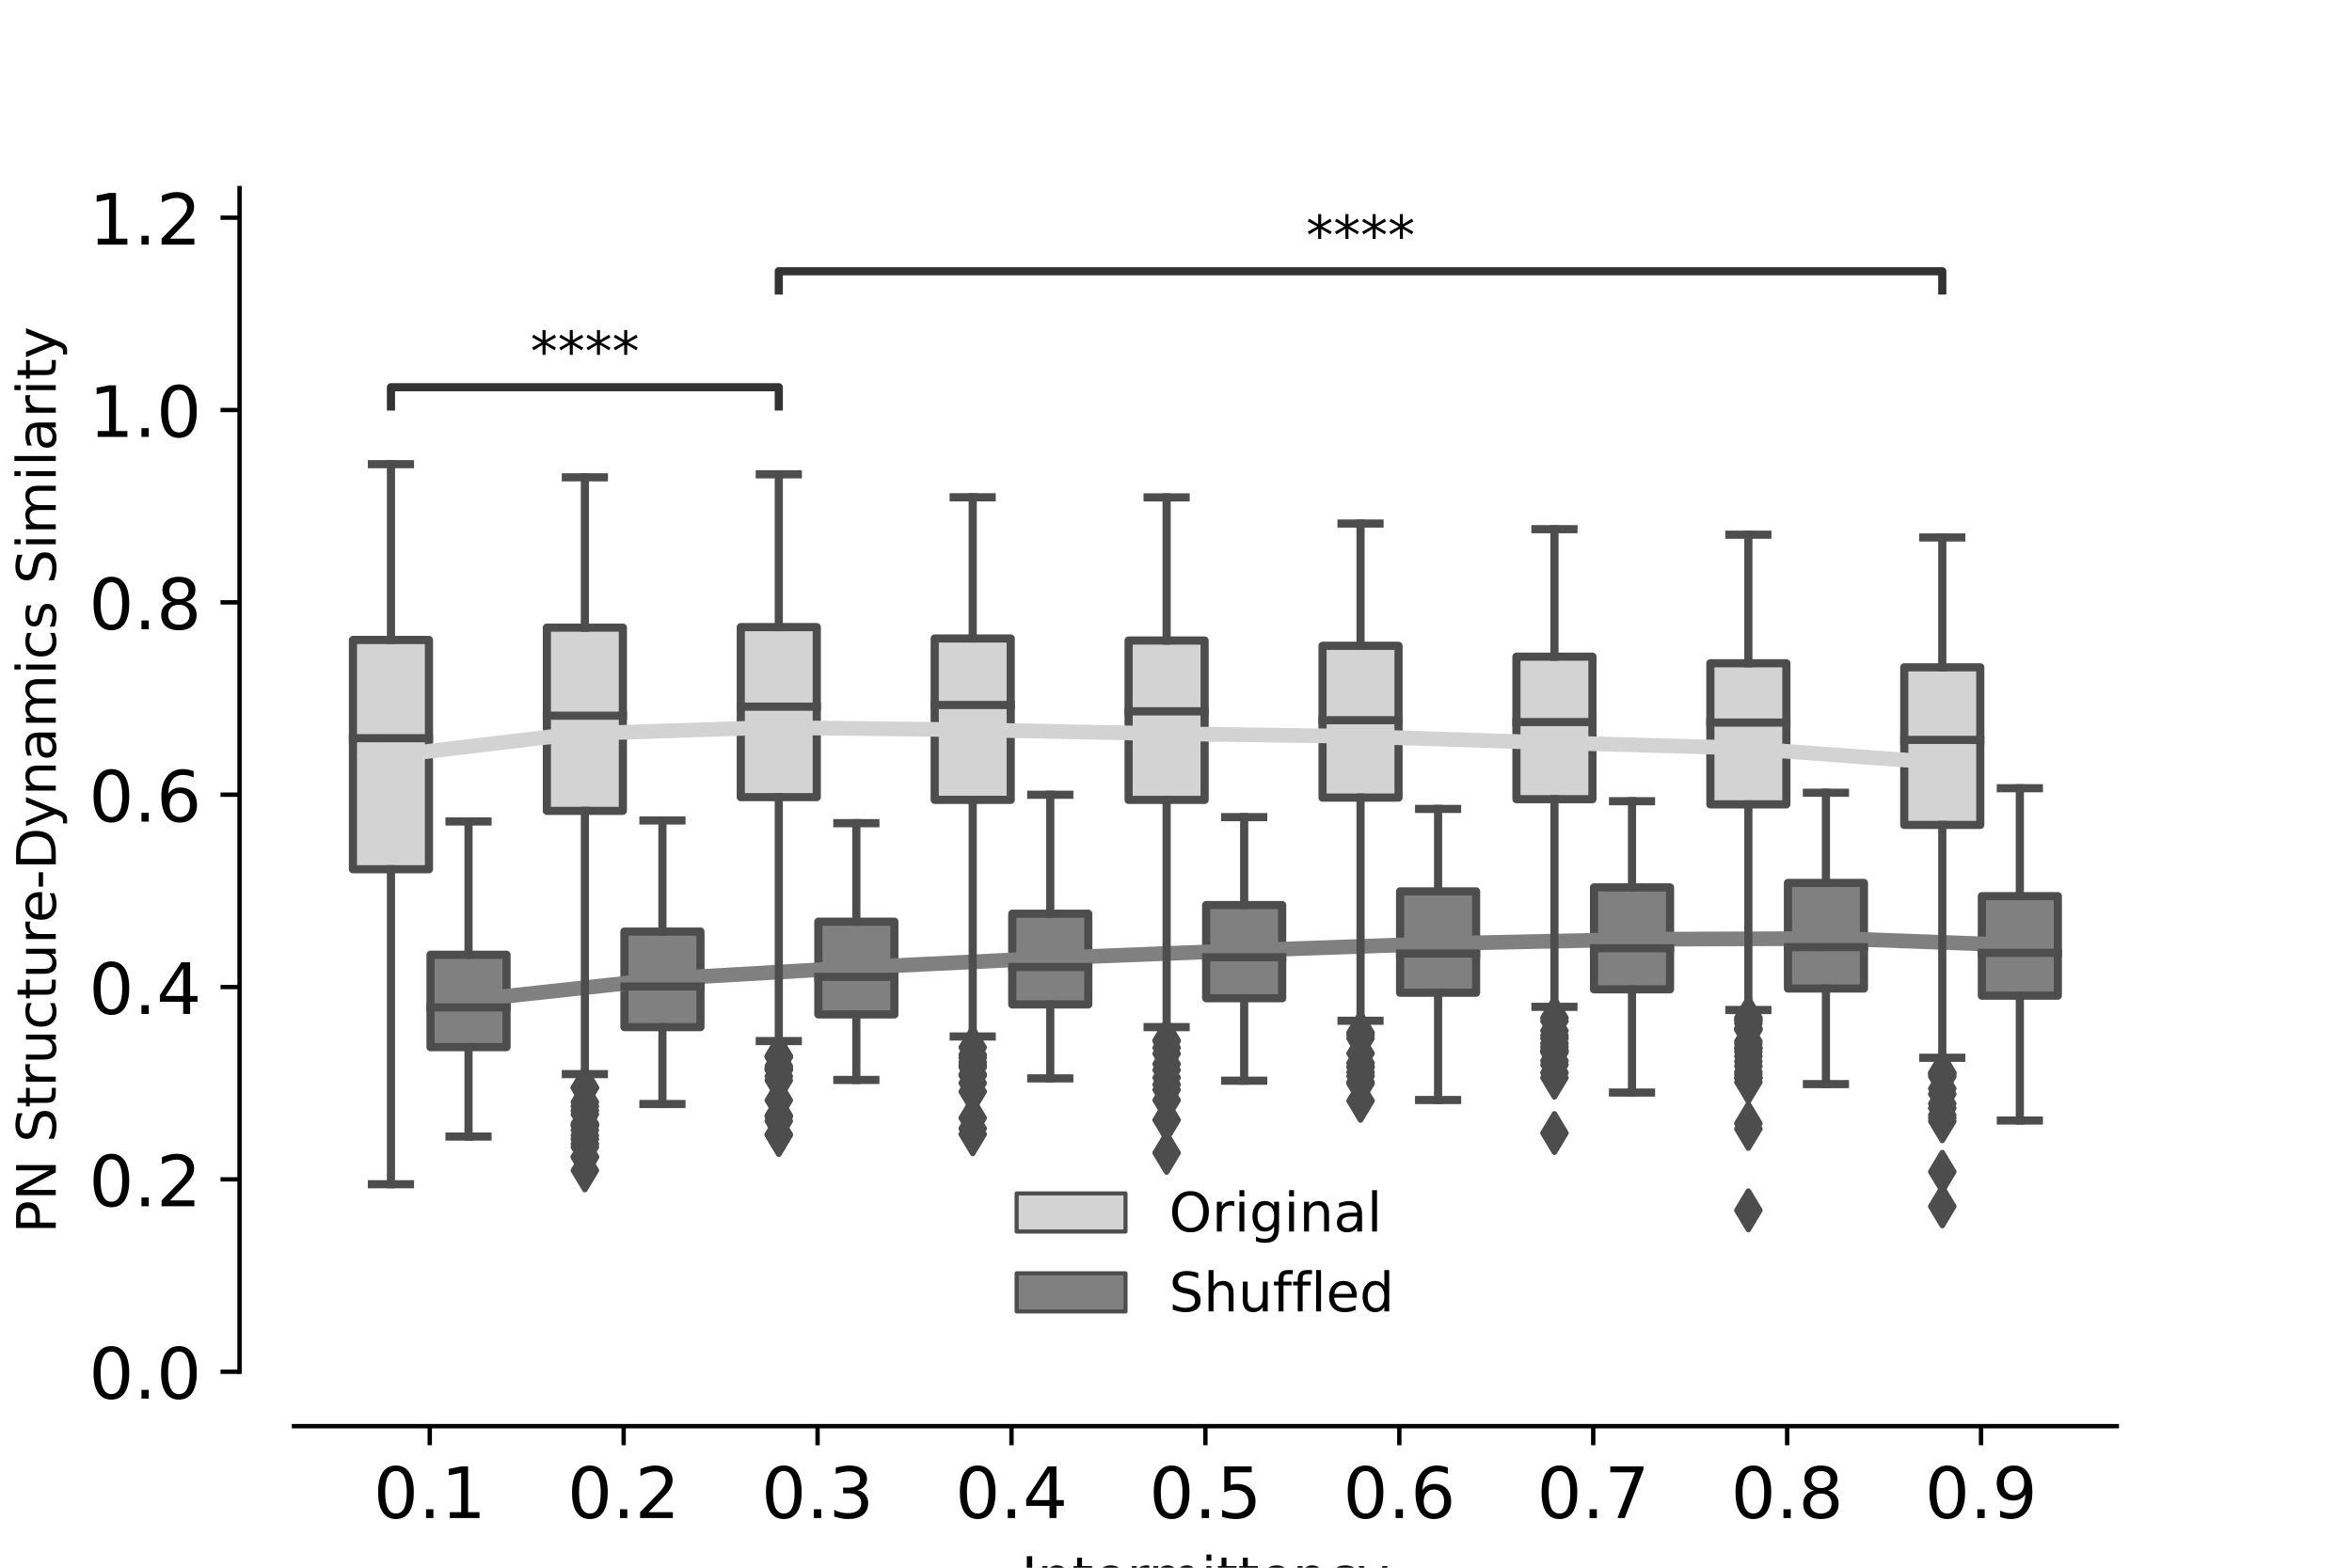 <?xml version="1.0" encoding="utf-8" standalone="no"?>
<!DOCTYPE svg PUBLIC "-//W3C//DTD SVG 1.1//EN"
  "http://www.w3.org/Graphics/SVG/1.1/DTD/svg11.dtd">
<!-- Created with matplotlib (https://matplotlib.org/) -->
<svg height="288pt" version="1.1" viewBox="0 0 432 288" width="432pt" xmlns="http://www.w3.org/2000/svg" xmlns:xlink="http://www.w3.org/1999/xlink">
 <defs>
  <style type="text/css">*{stroke-linecap:butt;stroke-linejoin:round;}</style>
 </defs>
 <g id="figure_1">
  <g id="patch_1">
   <path d="M 0 288 
L 432 288 
L 432 0 
L 0 0 
z
" style="fill:none;"/>
  </g>
  <g id="axes_1">
   <g id="patch_2">
    <path d="M 54 252 
L 388.8 252 
L 388.8 34.56 
L 54 34.56 
z
" style="fill:#ffffff;"/>
   </g>
   <g id="patch_3">
    <path clip-path="url(#p76a1644830)" d="M 64.828 159.691 
L 78.789 159.691 
L 78.789 117.568 
L 64.828 117.568 
L 64.828 159.691 
z
" style="fill:#d3d3d3;stroke:#4d4d4d;stroke-linejoin:miter;stroke-width:1.5;"/>
   </g>
   <g id="patch_4">
    <path clip-path="url(#p76a1644830)" d="M 79.074 192.366 
L 93.036 192.366 
L 93.036 175.399 
L 79.074 175.399 
L 79.074 192.366 
z
" style="fill:#808080;stroke:#4d4d4d;stroke-linejoin:miter;stroke-width:1.5;"/>
   </g>
   <g id="patch_5">
    <path clip-path="url(#p76a1644830)" d="M 100.445 148.963 
L 114.406 148.963 
L 114.406 115.301 
L 100.445 115.301 
L 100.445 148.963 
z
" style="fill:#d3d3d3;stroke:#4d4d4d;stroke-linejoin:miter;stroke-width:1.5;"/>
   </g>
   <g id="patch_6">
    <path clip-path="url(#p76a1644830)" d="M 114.691 188.696 
L 128.653 188.696 
L 128.653 171.137 
L 114.691 171.137 
L 114.691 188.696 
z
" style="fill:#808080;stroke:#4d4d4d;stroke-linejoin:miter;stroke-width:1.5;"/>
   </g>
   <g id="patch_7">
    <path clip-path="url(#p76a1644830)" d="M 136.062 146.441 
L 150.023 146.441 
L 150.023 115.206 
L 136.062 115.206 
L 136.062 146.441 
z
" style="fill:#d3d3d3;stroke:#4d4d4d;stroke-linejoin:miter;stroke-width:1.5;"/>
   </g>
   <g id="patch_8">
    <path clip-path="url(#p76a1644830)" d="M 150.308 186.36 
L 164.27 186.36 
L 164.27 169.316 
L 150.308 169.316 
L 150.308 186.36 
z
" style="fill:#808080;stroke:#4d4d4d;stroke-linejoin:miter;stroke-width:1.5;"/>
   </g>
   <g id="patch_9">
    <path clip-path="url(#p76a1644830)" d="M 171.679 146.944 
L 185.641 146.944 
L 185.641 117.296 
L 171.679 117.296 
L 171.679 146.944 
z
" style="fill:#d3d3d3;stroke:#4d4d4d;stroke-linejoin:miter;stroke-width:1.5;"/>
   </g>
   <g id="patch_10">
    <path clip-path="url(#p76a1644830)" d="M 185.925 184.531 
L 199.887 184.531 
L 199.887 167.859 
L 185.925 167.859 
L 185.925 184.531 
z
" style="fill:#808080;stroke:#4d4d4d;stroke-linejoin:miter;stroke-width:1.5;"/>
   </g>
   <g id="patch_11">
    <path clip-path="url(#p76a1644830)" d="M 207.296 146.949 
L 221.258 146.949 
L 221.258 117.672 
L 207.296 117.672 
L 207.296 146.949 
z
" style="fill:#d3d3d3;stroke:#4d4d4d;stroke-linejoin:miter;stroke-width:1.5;"/>
   </g>
   <g id="patch_12">
    <path clip-path="url(#p76a1644830)" d="M 221.542 183.385 
L 235.504 183.385 
L 235.504 166.269 
L 221.542 166.269 
L 221.542 183.385 
z
" style="fill:#808080;stroke:#4d4d4d;stroke-linejoin:miter;stroke-width:1.5;"/>
   </g>
   <g id="patch_13">
    <path clip-path="url(#p76a1644830)" d="M 242.913 146.528 
L 256.875 146.528 
L 256.875 118.638 
L 242.913 118.638 
L 242.913 146.528 
z
" style="fill:#d3d3d3;stroke:#4d4d4d;stroke-linejoin:miter;stroke-width:1.5;"/>
   </g>
   <g id="patch_14">
    <path clip-path="url(#p76a1644830)" d="M 257.159 182.375 
L 271.121 182.375 
L 271.121 163.754 
L 257.159 163.754 
L 257.159 182.375 
z
" style="fill:#808080;stroke:#4d4d4d;stroke-linejoin:miter;stroke-width:1.5;"/>
   </g>
   <g id="patch_15">
    <path clip-path="url(#p76a1644830)" d="M 278.53 146.823 
L 292.492 146.823 
L 292.492 120.639 
L 278.53 120.639 
L 278.53 146.823 
z
" style="fill:#d3d3d3;stroke:#4d4d4d;stroke-linejoin:miter;stroke-width:1.5;"/>
   </g>
   <g id="patch_16">
    <path clip-path="url(#p76a1644830)" d="M 292.777 181.748 
L 306.738 181.748 
L 306.738 163.026 
L 292.777 163.026 
L 292.777 181.748 
z
" style="fill:#808080;stroke:#4d4d4d;stroke-linejoin:miter;stroke-width:1.5;"/>
   </g>
   <g id="patch_17">
    <path clip-path="url(#p76a1644830)" d="M 314.147 147.773 
L 328.109 147.773 
L 328.109 121.848 
L 314.147 121.848 
L 314.147 147.773 
z
" style="fill:#d3d3d3;stroke:#4d4d4d;stroke-linejoin:miter;stroke-width:1.5;"/>
   </g>
   <g id="patch_18">
    <path clip-path="url(#p76a1644830)" d="M 328.394 181.603 
L 342.355 181.603 
L 342.355 162.201 
L 328.394 162.201 
L 328.394 181.603 
z
" style="fill:#808080;stroke:#4d4d4d;stroke-linejoin:miter;stroke-width:1.5;"/>
   </g>
   <g id="patch_19">
    <path clip-path="url(#p76a1644830)" d="M 349.764 151.548 
L 363.726 151.548 
L 363.726 122.592 
L 349.764 122.592 
L 349.764 151.548 
z
" style="fill:#d3d3d3;stroke:#4d4d4d;stroke-linejoin:miter;stroke-width:1.5;"/>
   </g>
   <g id="patch_20">
    <path clip-path="url(#p76a1644830)" d="M 364.011 182.916 
L 377.972 182.916 
L 377.972 164.628 
L 364.011 164.628 
L 364.011 182.916 
z
" style="fill:#808080;stroke:#4d4d4d;stroke-linejoin:miter;stroke-width:1.5;"/>
   </g>
   <g id="PathCollection_1">
    <defs>
     <path d="M 0 3.384 
C 0.897 3.384 1.758 3.027 2.393 2.393 
C 3.027 1.758 3.384 0.897 3.384 0 
C 3.384 -0.897 3.027 -1.758 2.393 -2.393 
C 1.758 -3.027 0.897 -3.384 0 -3.384 
C -0.897 -3.384 -1.758 -3.027 -2.393 -2.393 
C -3.027 -1.758 -3.384 -0.897 -3.384 0 
C -3.384 0.897 -3.027 1.758 -2.393 2.393 
C -1.758 3.027 -0.897 3.384 0 3.384 
z
" id="m679235de77" style="stroke:#d3d3d3;stroke-width:2.025;"/>
    </defs>
    <g clip-path="url(#p76a1644830)">
     <use style="fill:#d3d3d3;stroke:#d3d3d3;stroke-width:2.025;" x="70.028" xlink:href="#m679235de77" y="139.056"/>
     <use style="fill:#d3d3d3;stroke:#d3d3d3;stroke-width:2.025;" x="105.645" xlink:href="#m679235de77" y="134.81"/>
     <use style="fill:#d3d3d3;stroke:#d3d3d3;stroke-width:2.025;" x="141.262" xlink:href="#m679235de77" y="133.655"/>
     <use style="fill:#d3d3d3;stroke:#d3d3d3;stroke-width:2.025;" x="176.879" xlink:href="#m679235de77" y="134.049"/>
     <use style="fill:#d3d3d3;stroke:#d3d3d3;stroke-width:2.025;" x="212.496" xlink:href="#m679235de77" y="134.75"/>
     <use style="fill:#d3d3d3;stroke:#d3d3d3;stroke-width:2.025;" x="248.113" xlink:href="#m679235de77" y="135.255"/>
     <use style="fill:#d3d3d3;stroke:#d3d3d3;stroke-width:2.025;" x="283.73" xlink:href="#m679235de77" y="136.396"/>
     <use style="fill:#d3d3d3;stroke:#d3d3d3;stroke-width:2.025;" x="319.347" xlink:href="#m679235de77" y="137.386"/>
     <use style="fill:#d3d3d3;stroke:#d3d3d3;stroke-width:2.025;" x="354.964" xlink:href="#m679235de77" y="140"/>
    </g>
   </g>
   <g id="PathCollection_2">
    <defs>
     <path d="M 0 3.384 
C 0.897 3.384 1.758 3.027 2.393 2.393 
C 3.027 1.758 3.384 0.897 3.384 0 
C 3.384 -0.897 3.027 -1.758 2.393 -2.393 
C 1.758 -3.027 0.897 -3.384 0 -3.384 
C -0.897 -3.384 -1.758 -3.027 -2.393 -2.393 
C -3.027 -1.758 -3.384 -0.897 -3.384 0 
C -3.384 0.897 -3.027 1.758 -2.393 2.393 
C -1.758 3.027 -0.897 3.384 0 3.384 
z
" id="mcc80f70519" style="stroke:#808080;stroke-width:2.025;"/>
    </defs>
    <g clip-path="url(#p76a1644830)">
     <use style="fill:#808080;stroke:#808080;stroke-width:2.025;" x="87.836" xlink:href="#mcc80f70519" y="183.562"/>
     <use style="fill:#808080;stroke:#808080;stroke-width:2.025;" x="123.453" xlink:href="#mcc80f70519" y="179.706"/>
     <use style="fill:#808080;stroke:#808080;stroke-width:2.025;" x="159.07" xlink:href="#mcc80f70519" y="177.653"/>
     <use style="fill:#808080;stroke:#808080;stroke-width:2.025;" x="194.687" xlink:href="#mcc80f70519" y="175.92"/>
     <use style="fill:#808080;stroke:#808080;stroke-width:2.025;" x="230.304" xlink:href="#mcc80f70519" y="174.54"/>
     <use style="fill:#808080;stroke:#808080;stroke-width:2.025;" x="265.921" xlink:href="#mcc80f70519" y="173.306"/>
     <use style="fill:#808080;stroke:#808080;stroke-width:2.025;" x="301.538" xlink:href="#mcc80f70519" y="172.55"/>
     <use style="fill:#808080;stroke:#808080;stroke-width:2.025;" x="337.155" xlink:href="#mcc80f70519" y="172.407"/>
     <use style="fill:#808080;stroke:#808080;stroke-width:2.025;" x="372.772" xlink:href="#mcc80f70519" y="173.717"/>
    </g>
   </g>
   <g id="patch_21">
    <path clip-path="url(#p76a1644830)" d="M 78.932 252 
L 78.932 252 
L 78.932 252 
L 78.932 252 
z
" style="fill:#d3d3d3;stroke:#4d4d4d;stroke-linejoin:miter;stroke-width:0.75;"/>
   </g>
   <g id="patch_22">
    <path clip-path="url(#p76a1644830)" d="M 78.932 252 
L 78.932 252 
L 78.932 252 
L 78.932 252 
z
" style="fill:#808080;stroke:#4d4d4d;stroke-linejoin:miter;stroke-width:0.75;"/>
   </g>
   <g id="line2d_1">
    <path clip-path="url(#p76a1644830)" d="M 70.028 139.056 
L 105.645 134.81 
L 141.262 133.655 
L 176.879 134.049 
L 212.496 134.75 
L 248.113 135.255 
L 283.73 136.396 
L 319.347 137.386 
L 354.964 140 
" style="fill:none;stroke:#d3d3d3;stroke-linecap:square;stroke-width:2.7;"/>
   </g>
   <g id="line2d_2">
    <path clip-path="url(#p76a1644830)" d="M 87.836 183.562 
L 123.453 179.706 
L 159.07 177.653 
L 194.687 175.92 
L 230.304 174.54 
L 265.921 173.306 
L 301.538 172.55 
L 337.155 172.407 
L 372.772 173.717 
" style="fill:none;stroke:#808080;stroke-linecap:square;stroke-width:2.7;"/>
   </g>
   <g id="matplotlib.axis_1">
    <g id="xtick_1">
     <g id="line2d_3">
      <defs>
       <path d="M 0 0 
L 0 3.5 
" id="m8cece518e2" style="stroke:#000000;stroke-width:0.8;"/>
      </defs>
      <g>
       <use style="stroke:#000000;stroke-width:0.8;" x="78.932" xlink:href="#m8cece518e2" y="262"/>
      </g>
     </g>
     <g id="text_1">
      <!-- 0.1 -->
      <g transform="translate(68.595 278.878)scale(0.13 -0.13)">
       <defs>
        <path d="M 31.781 66.406 
Q 24.172 66.406 20.328 58.906 
Q 16.5 51.422 16.5 36.375 
Q 16.5 21.391 20.328 13.891 
Q 24.172 6.391 31.781 6.391 
Q 39.453 6.391 43.281 13.891 
Q 47.125 21.391 47.125 36.375 
Q 47.125 51.422 43.281 58.906 
Q 39.453 66.406 31.781 66.406 
z
M 31.781 74.219 
Q 44.047 74.219 50.516 64.516 
Q 56.984 54.828 56.984 36.375 
Q 56.984 17.969 50.516 8.266 
Q 44.047 -1.422 31.781 -1.422 
Q 19.531 -1.422 13.062 8.266 
Q 6.594 17.969 6.594 36.375 
Q 6.594 54.828 13.062 64.516 
Q 19.531 74.219 31.781 74.219 
z
" id="DejaVuSans-48"/>
        <path d="M 10.688 12.406 
L 21 12.406 
L 21 0 
L 10.688 0 
z
" id="DejaVuSans-46"/>
        <path d="M 12.406 8.297 
L 28.516 8.297 
L 28.516 63.922 
L 10.984 60.406 
L 10.984 69.391 
L 28.422 72.906 
L 38.281 72.906 
L 38.281 8.297 
L 54.391 8.297 
L 54.391 0 
L 12.406 0 
z
" id="DejaVuSans-49"/>
       </defs>
       <use xlink:href="#DejaVuSans-48"/>
       <use x="63.623" xlink:href="#DejaVuSans-46"/>
       <use x="95.41" xlink:href="#DejaVuSans-49"/>
      </g>
     </g>
    </g>
    <g id="xtick_2">
     <g id="line2d_4">
      <g>
       <use style="stroke:#000000;stroke-width:0.8;" x="114.549" xlink:href="#m8cece518e2" y="262"/>
      </g>
     </g>
     <g id="text_2">
      <!-- 0.2 -->
      <g transform="translate(104.212 278.878)scale(0.13 -0.13)">
       <defs>
        <path d="M 19.188 8.297 
L 53.609 8.297 
L 53.609 0 
L 7.328 0 
L 7.328 8.297 
Q 12.938 14.109 22.625 23.891 
Q 32.328 33.688 34.812 36.531 
Q 39.547 41.844 41.422 45.531 
Q 43.312 49.219 43.312 52.781 
Q 43.312 58.594 39.234 62.25 
Q 35.156 65.922 28.609 65.922 
Q 23.969 65.922 18.812 64.312 
Q 13.672 62.703 7.812 59.422 
L 7.812 69.391 
Q 13.766 71.781 18.938 73 
Q 24.125 74.219 28.422 74.219 
Q 39.75 74.219 46.484 68.547 
Q 53.219 62.891 53.219 53.422 
Q 53.219 48.922 51.531 44.891 
Q 49.859 40.875 45.406 35.406 
Q 44.188 33.984 37.641 27.219 
Q 31.109 20.453 19.188 8.297 
z
" id="DejaVuSans-50"/>
       </defs>
       <use xlink:href="#DejaVuSans-48"/>
       <use x="63.623" xlink:href="#DejaVuSans-46"/>
       <use x="95.41" xlink:href="#DejaVuSans-50"/>
      </g>
     </g>
    </g>
    <g id="xtick_3">
     <g id="line2d_5">
      <g>
       <use style="stroke:#000000;stroke-width:0.8;" x="150.166" xlink:href="#m8cece518e2" y="262"/>
      </g>
     </g>
     <g id="text_3">
      <!-- 0.3 -->
      <g transform="translate(139.829 278.878)scale(0.13 -0.13)">
       <defs>
        <path d="M 40.578 39.312 
Q 47.656 37.797 51.625 33 
Q 55.609 28.219 55.609 21.188 
Q 55.609 10.406 48.188 4.484 
Q 40.766 -1.422 27.094 -1.422 
Q 22.516 -1.422 17.656 -0.516 
Q 12.797 0.391 7.625 2.203 
L 7.625 11.719 
Q 11.719 9.328 16.594 8.109 
Q 21.484 6.891 26.812 6.891 
Q 36.078 6.891 40.938 10.547 
Q 45.797 14.203 45.797 21.188 
Q 45.797 27.641 41.281 31.266 
Q 36.766 34.906 28.719 34.906 
L 20.219 34.906 
L 20.219 43.016 
L 29.109 43.016 
Q 36.375 43.016 40.234 45.922 
Q 44.094 48.828 44.094 54.297 
Q 44.094 59.906 40.109 62.906 
Q 36.141 65.922 28.719 65.922 
Q 24.656 65.922 20.016 65.031 
Q 15.375 64.156 9.812 62.312 
L 9.812 71.094 
Q 15.438 72.656 20.344 73.438 
Q 25.25 74.219 29.594 74.219 
Q 40.828 74.219 47.359 69.109 
Q 53.906 64.016 53.906 55.328 
Q 53.906 49.266 50.438 45.094 
Q 46.969 40.922 40.578 39.312 
z
" id="DejaVuSans-51"/>
       </defs>
       <use xlink:href="#DejaVuSans-48"/>
       <use x="63.623" xlink:href="#DejaVuSans-46"/>
       <use x="95.41" xlink:href="#DejaVuSans-51"/>
      </g>
     </g>
    </g>
    <g id="xtick_4">
     <g id="line2d_6">
      <g>
       <use style="stroke:#000000;stroke-width:0.8;" x="185.783" xlink:href="#m8cece518e2" y="262"/>
      </g>
     </g>
     <g id="text_4">
      <!-- 0.4 -->
      <g transform="translate(175.446 278.878)scale(0.13 -0.13)">
       <defs>
        <path d="M 37.797 64.312 
L 12.891 25.391 
L 37.797 25.391 
z
M 35.203 72.906 
L 47.609 72.906 
L 47.609 25.391 
L 58.016 25.391 
L 58.016 17.188 
L 47.609 17.188 
L 47.609 0 
L 37.797 0 
L 37.797 17.188 
L 4.891 17.188 
L 4.891 26.703 
z
" id="DejaVuSans-52"/>
       </defs>
       <use xlink:href="#DejaVuSans-48"/>
       <use x="63.623" xlink:href="#DejaVuSans-46"/>
       <use x="95.41" xlink:href="#DejaVuSans-52"/>
      </g>
     </g>
    </g>
    <g id="xtick_5">
     <g id="line2d_7">
      <g>
       <use style="stroke:#000000;stroke-width:0.8;" x="221.4" xlink:href="#m8cece518e2" y="262"/>
      </g>
     </g>
     <g id="text_5">
      <!-- 0.5 -->
      <g transform="translate(211.063 278.878)scale(0.13 -0.13)">
       <defs>
        <path d="M 10.797 72.906 
L 49.516 72.906 
L 49.516 64.594 
L 19.828 64.594 
L 19.828 46.734 
Q 21.969 47.469 24.109 47.828 
Q 26.266 48.188 28.422 48.188 
Q 40.625 48.188 47.75 41.5 
Q 54.891 34.812 54.891 23.391 
Q 54.891 11.625 47.562 5.094 
Q 40.234 -1.422 26.906 -1.422 
Q 22.312 -1.422 17.547 -0.641 
Q 12.797 0.141 7.719 1.703 
L 7.719 11.625 
Q 12.109 9.234 16.797 8.062 
Q 21.484 6.891 26.703 6.891 
Q 35.156 6.891 40.078 11.328 
Q 45.016 15.766 45.016 23.391 
Q 45.016 31 40.078 35.438 
Q 35.156 39.891 26.703 39.891 
Q 22.75 39.891 18.812 39.016 
Q 14.891 38.141 10.797 36.281 
z
" id="DejaVuSans-53"/>
       </defs>
       <use xlink:href="#DejaVuSans-48"/>
       <use x="63.623" xlink:href="#DejaVuSans-46"/>
       <use x="95.41" xlink:href="#DejaVuSans-53"/>
      </g>
     </g>
    </g>
    <g id="xtick_6">
     <g id="line2d_8">
      <g>
       <use style="stroke:#000000;stroke-width:0.8;" x="257.017" xlink:href="#m8cece518e2" y="262"/>
      </g>
     </g>
     <g id="text_6">
      <!-- 0.6 -->
      <g transform="translate(246.68 278.878)scale(0.13 -0.13)">
       <defs>
        <path d="M 33.016 40.375 
Q 26.375 40.375 22.484 35.828 
Q 18.609 31.297 18.609 23.391 
Q 18.609 15.531 22.484 10.953 
Q 26.375 6.391 33.016 6.391 
Q 39.656 6.391 43.531 10.953 
Q 47.406 15.531 47.406 23.391 
Q 47.406 31.297 43.531 35.828 
Q 39.656 40.375 33.016 40.375 
z
M 52.594 71.297 
L 52.594 62.312 
Q 48.875 64.062 45.094 64.984 
Q 41.312 65.922 37.594 65.922 
Q 27.828 65.922 22.672 59.328 
Q 17.531 52.734 16.797 39.406 
Q 19.672 43.656 24.016 45.922 
Q 28.375 48.188 33.594 48.188 
Q 44.578 48.188 50.953 41.516 
Q 57.328 34.859 57.328 23.391 
Q 57.328 12.156 50.688 5.359 
Q 44.047 -1.422 33.016 -1.422 
Q 20.359 -1.422 13.672 8.266 
Q 6.984 17.969 6.984 36.375 
Q 6.984 53.656 15.188 63.938 
Q 23.391 74.219 37.203 74.219 
Q 40.922 74.219 44.703 73.484 
Q 48.484 72.75 52.594 71.297 
z
" id="DejaVuSans-54"/>
       </defs>
       <use xlink:href="#DejaVuSans-48"/>
       <use x="63.623" xlink:href="#DejaVuSans-46"/>
       <use x="95.41" xlink:href="#DejaVuSans-54"/>
      </g>
     </g>
    </g>
    <g id="xtick_7">
     <g id="line2d_9">
      <g>
       <use style="stroke:#000000;stroke-width:0.8;" x="292.634" xlink:href="#m8cece518e2" y="262"/>
      </g>
     </g>
     <g id="text_7">
      <!-- 0.7 -->
      <g transform="translate(282.297 278.878)scale(0.13 -0.13)">
       <defs>
        <path d="M 8.203 72.906 
L 55.078 72.906 
L 55.078 68.703 
L 28.609 0 
L 18.312 0 
L 43.219 64.594 
L 8.203 64.594 
z
" id="DejaVuSans-55"/>
       </defs>
       <use xlink:href="#DejaVuSans-48"/>
       <use x="63.623" xlink:href="#DejaVuSans-46"/>
       <use x="95.41" xlink:href="#DejaVuSans-55"/>
      </g>
     </g>
    </g>
    <g id="xtick_8">
     <g id="line2d_10">
      <g>
       <use style="stroke:#000000;stroke-width:0.8;" x="328.251" xlink:href="#m8cece518e2" y="262"/>
      </g>
     </g>
     <g id="text_8">
      <!-- 0.8 -->
      <g transform="translate(317.914 278.878)scale(0.13 -0.13)">
       <defs>
        <path d="M 31.781 34.625 
Q 24.75 34.625 20.719 30.859 
Q 16.703 27.094 16.703 20.516 
Q 16.703 13.922 20.719 10.156 
Q 24.75 6.391 31.781 6.391 
Q 38.812 6.391 42.859 10.172 
Q 46.922 13.969 46.922 20.516 
Q 46.922 27.094 42.891 30.859 
Q 38.875 34.625 31.781 34.625 
z
M 21.922 38.812 
Q 15.578 40.375 12.031 44.719 
Q 8.5 49.078 8.5 55.328 
Q 8.5 64.062 14.719 69.141 
Q 20.953 74.219 31.781 74.219 
Q 42.672 74.219 48.875 69.141 
Q 55.078 64.062 55.078 55.328 
Q 55.078 49.078 51.531 44.719 
Q 48 40.375 41.703 38.812 
Q 48.828 37.156 52.797 32.312 
Q 56.781 27.484 56.781 20.516 
Q 56.781 9.906 50.312 4.234 
Q 43.844 -1.422 31.781 -1.422 
Q 19.734 -1.422 13.25 4.234 
Q 6.781 9.906 6.781 20.516 
Q 6.781 27.484 10.781 32.312 
Q 14.797 37.156 21.922 38.812 
z
M 18.312 54.391 
Q 18.312 48.734 21.844 45.562 
Q 25.391 42.391 31.781 42.391 
Q 38.141 42.391 41.719 45.562 
Q 45.312 48.734 45.312 54.391 
Q 45.312 60.062 41.719 63.234 
Q 38.141 66.406 31.781 66.406 
Q 25.391 66.406 21.844 63.234 
Q 18.312 60.062 18.312 54.391 
z
" id="DejaVuSans-56"/>
       </defs>
       <use xlink:href="#DejaVuSans-48"/>
       <use x="63.623" xlink:href="#DejaVuSans-46"/>
       <use x="95.41" xlink:href="#DejaVuSans-56"/>
      </g>
     </g>
    </g>
    <g id="xtick_9">
     <g id="line2d_11">
      <g>
       <use style="stroke:#000000;stroke-width:0.8;" x="363.868" xlink:href="#m8cece518e2" y="262"/>
      </g>
     </g>
     <g id="text_9">
      <!-- 0.9 -->
      <g transform="translate(353.531 278.878)scale(0.13 -0.13)">
       <defs>
        <path d="M 10.984 1.516 
L 10.984 10.5 
Q 14.703 8.734 18.5 7.812 
Q 22.312 6.891 25.984 6.891 
Q 35.75 6.891 40.891 13.453 
Q 46.047 20.016 46.781 33.406 
Q 43.953 29.203 39.594 26.953 
Q 35.25 24.703 29.984 24.703 
Q 19.047 24.703 12.672 31.312 
Q 6.297 37.938 6.297 49.422 
Q 6.297 60.641 12.938 67.422 
Q 19.578 74.219 30.609 74.219 
Q 43.266 74.219 49.922 64.516 
Q 56.594 54.828 56.594 36.375 
Q 56.594 19.141 48.406 8.859 
Q 40.234 -1.422 26.422 -1.422 
Q 22.703 -1.422 18.891 -0.688 
Q 15.094 0.047 10.984 1.516 
z
M 30.609 32.422 
Q 37.25 32.422 41.125 36.953 
Q 45.016 41.5 45.016 49.422 
Q 45.016 57.281 41.125 61.844 
Q 37.25 66.406 30.609 66.406 
Q 23.969 66.406 20.094 61.844 
Q 16.219 57.281 16.219 49.422 
Q 16.219 41.5 20.094 36.953 
Q 23.969 32.422 30.609 32.422 
z
" id="DejaVuSans-57"/>
       </defs>
       <use xlink:href="#DejaVuSans-48"/>
       <use x="63.623" xlink:href="#DejaVuSans-46"/>
       <use x="95.41" xlink:href="#DejaVuSans-57"/>
      </g>
     </g>
    </g>
    <g id="text_10">
     <!-- Intermittency -->
     <g transform="translate(187.618 293.18)scale(0.1 -0.1)">
      <defs>
       <path d="M 9.812 72.906 
L 19.672 72.906 
L 19.672 0 
L 9.812 0 
z
" id="DejaVuSans-73"/>
       <path d="M 54.891 33.016 
L 54.891 0 
L 45.906 0 
L 45.906 32.719 
Q 45.906 40.484 42.875 44.328 
Q 39.844 48.188 33.797 48.188 
Q 26.516 48.188 22.312 43.547 
Q 18.109 38.922 18.109 30.906 
L 18.109 0 
L 9.078 0 
L 9.078 54.688 
L 18.109 54.688 
L 18.109 46.188 
Q 21.344 51.125 25.703 53.562 
Q 30.078 56 35.797 56 
Q 45.219 56 50.047 50.172 
Q 54.891 44.344 54.891 33.016 
z
" id="DejaVuSans-110"/>
       <path d="M 18.312 70.219 
L 18.312 54.688 
L 36.812 54.688 
L 36.812 47.703 
L 18.312 47.703 
L 18.312 18.016 
Q 18.312 11.328 20.141 9.422 
Q 21.969 7.516 27.594 7.516 
L 36.812 7.516 
L 36.812 0 
L 27.594 0 
Q 17.188 0 13.234 3.875 
Q 9.281 7.766 9.281 18.016 
L 9.281 47.703 
L 2.688 47.703 
L 2.688 54.688 
L 9.281 54.688 
L 9.281 70.219 
z
" id="DejaVuSans-116"/>
       <path d="M 56.203 29.594 
L 56.203 25.203 
L 14.891 25.203 
Q 15.484 15.922 20.484 11.062 
Q 25.484 6.203 34.422 6.203 
Q 39.594 6.203 44.453 7.469 
Q 49.312 8.734 54.109 11.281 
L 54.109 2.781 
Q 49.266 0.734 44.188 -0.344 
Q 39.109 -1.422 33.891 -1.422 
Q 20.797 -1.422 13.156 6.188 
Q 5.516 13.812 5.516 26.812 
Q 5.516 40.234 12.766 48.109 
Q 20.016 56 32.328 56 
Q 43.359 56 49.781 48.891 
Q 56.203 41.797 56.203 29.594 
z
M 47.219 32.234 
Q 47.125 39.594 43.094 43.984 
Q 39.062 48.391 32.422 48.391 
Q 24.906 48.391 20.391 44.141 
Q 15.875 39.891 15.188 32.172 
z
" id="DejaVuSans-101"/>
       <path d="M 41.109 46.297 
Q 39.594 47.172 37.812 47.578 
Q 36.031 48 33.891 48 
Q 26.266 48 22.188 43.047 
Q 18.109 38.094 18.109 28.812 
L 18.109 0 
L 9.078 0 
L 9.078 54.688 
L 18.109 54.688 
L 18.109 46.188 
Q 20.953 51.172 25.484 53.578 
Q 30.031 56 36.531 56 
Q 37.453 56 38.578 55.875 
Q 39.703 55.766 41.062 55.516 
z
" id="DejaVuSans-114"/>
       <path d="M 52 44.188 
Q 55.375 50.25 60.062 53.125 
Q 64.75 56 71.094 56 
Q 79.641 56 84.281 50.016 
Q 88.922 44.047 88.922 33.016 
L 88.922 0 
L 79.891 0 
L 79.891 32.719 
Q 79.891 40.578 77.094 44.375 
Q 74.312 48.188 68.609 48.188 
Q 61.625 48.188 57.562 43.547 
Q 53.516 38.922 53.516 30.906 
L 53.516 0 
L 44.484 0 
L 44.484 32.719 
Q 44.484 40.625 41.703 44.406 
Q 38.922 48.188 33.109 48.188 
Q 26.219 48.188 22.156 43.531 
Q 18.109 38.875 18.109 30.906 
L 18.109 0 
L 9.078 0 
L 9.078 54.688 
L 18.109 54.688 
L 18.109 46.188 
Q 21.188 51.219 25.484 53.609 
Q 29.781 56 35.688 56 
Q 41.656 56 45.828 52.969 
Q 50 49.953 52 44.188 
z
" id="DejaVuSans-109"/>
       <path d="M 9.422 54.688 
L 18.406 54.688 
L 18.406 0 
L 9.422 0 
z
M 9.422 75.984 
L 18.406 75.984 
L 18.406 64.594 
L 9.422 64.594 
z
" id="DejaVuSans-105"/>
       <path d="M 48.781 52.594 
L 48.781 44.188 
Q 44.969 46.297 41.141 47.344 
Q 37.312 48.391 33.406 48.391 
Q 24.656 48.391 19.812 42.844 
Q 14.984 37.312 14.984 27.297 
Q 14.984 17.281 19.812 11.734 
Q 24.656 6.203 33.406 6.203 
Q 37.312 6.203 41.141 7.25 
Q 44.969 8.297 48.781 10.406 
L 48.781 2.094 
Q 45.016 0.344 40.984 -0.531 
Q 36.969 -1.422 32.422 -1.422 
Q 20.062 -1.422 12.781 6.344 
Q 5.516 14.109 5.516 27.297 
Q 5.516 40.672 12.859 48.328 
Q 20.219 56 33.016 56 
Q 37.156 56 41.109 55.141 
Q 45.062 54.297 48.781 52.594 
z
" id="DejaVuSans-99"/>
       <path d="M 32.172 -5.078 
Q 28.375 -14.844 24.75 -17.812 
Q 21.141 -20.797 15.094 -20.797 
L 7.906 -20.797 
L 7.906 -13.281 
L 13.188 -13.281 
Q 16.891 -13.281 18.938 -11.516 
Q 21 -9.766 23.484 -3.219 
L 25.094 0.875 
L 2.984 54.688 
L 12.5 54.688 
L 29.594 11.922 
L 46.688 54.688 
L 56.203 54.688 
z
" id="DejaVuSans-121"/>
      </defs>
      <use xlink:href="#DejaVuSans-73"/>
      <use x="29.492" xlink:href="#DejaVuSans-110"/>
      <use x="92.871" xlink:href="#DejaVuSans-116"/>
      <use x="132.08" xlink:href="#DejaVuSans-101"/>
      <use x="193.604" xlink:href="#DejaVuSans-114"/>
      <use x="232.967" xlink:href="#DejaVuSans-109"/>
      <use x="330.379" xlink:href="#DejaVuSans-105"/>
      <use x="358.162" xlink:href="#DejaVuSans-116"/>
      <use x="397.371" xlink:href="#DejaVuSans-116"/>
      <use x="436.58" xlink:href="#DejaVuSans-101"/>
      <use x="498.104" xlink:href="#DejaVuSans-110"/>
      <use x="561.482" xlink:href="#DejaVuSans-99"/>
      <use x="616.463" xlink:href="#DejaVuSans-121"/>
     </g>
    </g>
   </g>
   <g id="matplotlib.axis_2">
    <g id="ytick_1">
     <g id="line2d_12">
      <defs>
       <path d="M 0 0 
L -3.5 0 
" id="m41f264bb40" style="stroke:#000000;stroke-width:0.8;"/>
      </defs>
      <g>
       <use style="stroke:#000000;stroke-width:0.8;" x="44" xlink:href="#m41f264bb40" y="252"/>
      </g>
     </g>
     <g id="text_11">
      <!-- 0.0 -->
      <g transform="translate(16.326 256.939)scale(0.13 -0.13)">
       <use xlink:href="#DejaVuSans-48"/>
       <use x="63.623" xlink:href="#DejaVuSans-46"/>
       <use x="95.41" xlink:href="#DejaVuSans-48"/>
      </g>
     </g>
    </g>
    <g id="ytick_2">
     <g id="line2d_13">
      <g>
       <use style="stroke:#000000;stroke-width:0.8;" x="44" xlink:href="#m41f264bb40" y="216.665"/>
      </g>
     </g>
     <g id="text_12">
      <!-- 0.2 -->
      <g transform="translate(16.326 221.604)scale(0.13 -0.13)">
       <use xlink:href="#DejaVuSans-48"/>
       <use x="63.623" xlink:href="#DejaVuSans-46"/>
       <use x="95.41" xlink:href="#DejaVuSans-50"/>
      </g>
     </g>
    </g>
    <g id="ytick_3">
     <g id="line2d_14">
      <g>
       <use style="stroke:#000000;stroke-width:0.8;" x="44" xlink:href="#m41f264bb40" y="181.33"/>
      </g>
     </g>
     <g id="text_13">
      <!-- 0.4 -->
      <g transform="translate(16.326 186.269)scale(0.13 -0.13)">
       <use xlink:href="#DejaVuSans-48"/>
       <use x="63.623" xlink:href="#DejaVuSans-46"/>
       <use x="95.41" xlink:href="#DejaVuSans-52"/>
      </g>
     </g>
    </g>
    <g id="ytick_4">
     <g id="line2d_15">
      <g>
       <use style="stroke:#000000;stroke-width:0.8;" x="44" xlink:href="#m41f264bb40" y="145.995"/>
      </g>
     </g>
     <g id="text_14">
      <!-- 0.6 -->
      <g transform="translate(16.326 150.934)scale(0.13 -0.13)">
       <use xlink:href="#DejaVuSans-48"/>
       <use x="63.623" xlink:href="#DejaVuSans-46"/>
       <use x="95.41" xlink:href="#DejaVuSans-54"/>
      </g>
     </g>
    </g>
    <g id="ytick_5">
     <g id="line2d_16">
      <g>
       <use style="stroke:#000000;stroke-width:0.8;" x="44" xlink:href="#m41f264bb40" y="110.66"/>
      </g>
     </g>
     <g id="text_15">
      <!-- 0.8 -->
      <g transform="translate(16.326 115.599)scale(0.13 -0.13)">
       <use xlink:href="#DejaVuSans-48"/>
       <use x="63.623" xlink:href="#DejaVuSans-46"/>
       <use x="95.41" xlink:href="#DejaVuSans-56"/>
      </g>
     </g>
    </g>
    <g id="ytick_6">
     <g id="line2d_17">
      <g>
       <use style="stroke:#000000;stroke-width:0.8;" x="44" xlink:href="#m41f264bb40" y="75.325"/>
      </g>
     </g>
     <g id="text_16">
      <!-- 1.0 -->
      <g transform="translate(16.326 80.264)scale(0.13 -0.13)">
       <use xlink:href="#DejaVuSans-49"/>
       <use x="63.623" xlink:href="#DejaVuSans-46"/>
       <use x="95.41" xlink:href="#DejaVuSans-48"/>
      </g>
     </g>
    </g>
    <g id="ytick_7">
     <g id="line2d_18">
      <g>
       <use style="stroke:#000000;stroke-width:0.8;" x="44" xlink:href="#m41f264bb40" y="39.99"/>
      </g>
     </g>
     <g id="text_17">
      <!-- 1.2 -->
      <g transform="translate(16.326 44.929)scale(0.13 -0.13)">
       <use xlink:href="#DejaVuSans-49"/>
       <use x="63.623" xlink:href="#DejaVuSans-46"/>
       <use x="95.41" xlink:href="#DejaVuSans-50"/>
      </g>
     </g>
    </g>
    <g id="text_18">
     <!-- PN Structure-Dynamics Similarity -->
     <g transform="translate(10.246 226.569)rotate(-90)scale(0.1 -0.1)">
      <defs>
       <path d="M 19.672 64.797 
L 19.672 37.406 
L 32.078 37.406 
Q 38.969 37.406 42.719 40.969 
Q 46.484 44.531 46.484 51.125 
Q 46.484 57.672 42.719 61.234 
Q 38.969 64.797 32.078 64.797 
z
M 9.812 72.906 
L 32.078 72.906 
Q 44.344 72.906 50.609 67.359 
Q 56.891 61.812 56.891 51.125 
Q 56.891 40.328 50.609 34.812 
Q 44.344 29.297 32.078 29.297 
L 19.672 29.297 
L 19.672 0 
L 9.812 0 
z
" id="DejaVuSans-80"/>
       <path d="M 9.812 72.906 
L 23.094 72.906 
L 55.422 11.922 
L 55.422 72.906 
L 64.984 72.906 
L 64.984 0 
L 51.703 0 
L 19.391 60.984 
L 19.391 0 
L 9.812 0 
z
" id="DejaVuSans-78"/>
       <path id="DejaVuSans-32"/>
       <path d="M 53.516 70.516 
L 53.516 60.891 
Q 47.906 63.578 42.922 64.891 
Q 37.938 66.219 33.297 66.219 
Q 25.25 66.219 20.875 63.094 
Q 16.5 59.969 16.5 54.203 
Q 16.5 49.359 19.406 46.891 
Q 22.312 44.438 30.422 42.922 
L 36.375 41.703 
Q 47.406 39.594 52.656 34.297 
Q 57.906 29 57.906 20.125 
Q 57.906 9.516 50.797 4.047 
Q 43.703 -1.422 29.984 -1.422 
Q 24.812 -1.422 18.969 -0.25 
Q 13.141 0.922 6.891 3.219 
L 6.891 13.375 
Q 12.891 10.016 18.656 8.297 
Q 24.422 6.594 29.984 6.594 
Q 38.422 6.594 43.016 9.906 
Q 47.609 13.234 47.609 19.391 
Q 47.609 24.75 44.312 27.781 
Q 41.016 30.812 33.5 32.328 
L 27.484 33.5 
Q 16.453 35.688 11.516 40.375 
Q 6.594 45.062 6.594 53.422 
Q 6.594 63.094 13.406 68.656 
Q 20.219 74.219 32.172 74.219 
Q 37.312 74.219 42.625 73.281 
Q 47.953 72.359 53.516 70.516 
z
" id="DejaVuSans-83"/>
       <path d="M 8.5 21.578 
L 8.5 54.688 
L 17.484 54.688 
L 17.484 21.922 
Q 17.484 14.156 20.5 10.266 
Q 23.531 6.391 29.594 6.391 
Q 36.859 6.391 41.078 11.031 
Q 45.312 15.672 45.312 23.688 
L 45.312 54.688 
L 54.297 54.688 
L 54.297 0 
L 45.312 0 
L 45.312 8.406 
Q 42.047 3.422 37.719 1 
Q 33.406 -1.422 27.688 -1.422 
Q 18.266 -1.422 13.375 4.438 
Q 8.5 10.297 8.5 21.578 
z
M 31.109 56 
z
" id="DejaVuSans-117"/>
       <path d="M 4.891 31.391 
L 31.203 31.391 
L 31.203 23.391 
L 4.891 23.391 
z
" id="DejaVuSans-45"/>
       <path d="M 19.672 64.797 
L 19.672 8.109 
L 31.594 8.109 
Q 46.688 8.109 53.688 14.938 
Q 60.688 21.781 60.688 36.531 
Q 60.688 51.172 53.688 57.984 
Q 46.688 64.797 31.594 64.797 
z
M 9.812 72.906 
L 30.078 72.906 
Q 51.266 72.906 61.172 64.094 
Q 71.094 55.281 71.094 36.531 
Q 71.094 17.672 61.125 8.828 
Q 51.172 0 30.078 0 
L 9.812 0 
z
" id="DejaVuSans-68"/>
       <path d="M 34.281 27.484 
Q 23.391 27.484 19.188 25 
Q 14.984 22.516 14.984 16.5 
Q 14.984 11.719 18.141 8.906 
Q 21.297 6.109 26.703 6.109 
Q 34.188 6.109 38.703 11.406 
Q 43.219 16.703 43.219 25.484 
L 43.219 27.484 
z
M 52.203 31.203 
L 52.203 0 
L 43.219 0 
L 43.219 8.297 
Q 40.141 3.328 35.547 0.953 
Q 30.953 -1.422 24.312 -1.422 
Q 15.922 -1.422 10.953 3.297 
Q 6 8.016 6 15.922 
Q 6 25.141 12.172 29.828 
Q 18.359 34.516 30.609 34.516 
L 43.219 34.516 
L 43.219 35.406 
Q 43.219 41.609 39.141 45 
Q 35.062 48.391 27.688 48.391 
Q 23 48.391 18.547 47.266 
Q 14.109 46.141 10.016 43.891 
L 10.016 52.203 
Q 14.938 54.109 19.578 55.047 
Q 24.219 56 28.609 56 
Q 40.484 56 46.344 49.844 
Q 52.203 43.703 52.203 31.203 
z
" id="DejaVuSans-97"/>
       <path d="M 44.281 53.078 
L 44.281 44.578 
Q 40.484 46.531 36.375 47.5 
Q 32.281 48.484 27.875 48.484 
Q 21.188 48.484 17.844 46.438 
Q 14.5 44.391 14.5 40.281 
Q 14.5 37.156 16.891 35.375 
Q 19.281 33.594 26.516 31.984 
L 29.594 31.297 
Q 39.156 29.25 43.188 25.516 
Q 47.219 21.781 47.219 15.094 
Q 47.219 7.469 41.188 3.016 
Q 35.156 -1.422 24.609 -1.422 
Q 20.219 -1.422 15.453 -0.562 
Q 10.688 0.297 5.422 2 
L 5.422 11.281 
Q 10.406 8.688 15.234 7.391 
Q 20.062 6.109 24.812 6.109 
Q 31.156 6.109 34.562 8.281 
Q 37.984 10.453 37.984 14.406 
Q 37.984 18.062 35.516 20.016 
Q 33.062 21.969 24.703 23.781 
L 21.578 24.516 
Q 13.234 26.266 9.516 29.906 
Q 5.812 33.547 5.812 39.891 
Q 5.812 47.609 11.281 51.797 
Q 16.75 56 26.812 56 
Q 31.781 56 36.172 55.266 
Q 40.578 54.547 44.281 53.078 
z
" id="DejaVuSans-115"/>
       <path d="M 9.422 75.984 
L 18.406 75.984 
L 18.406 0 
L 9.422 0 
z
" id="DejaVuSans-108"/>
      </defs>
      <use xlink:href="#DejaVuSans-80"/>
      <use x="60.303" xlink:href="#DejaVuSans-78"/>
      <use x="135.107" xlink:href="#DejaVuSans-32"/>
      <use x="166.895" xlink:href="#DejaVuSans-83"/>
      <use x="230.371" xlink:href="#DejaVuSans-116"/>
      <use x="269.58" xlink:href="#DejaVuSans-114"/>
      <use x="310.693" xlink:href="#DejaVuSans-117"/>
      <use x="374.072" xlink:href="#DejaVuSans-99"/>
      <use x="429.053" xlink:href="#DejaVuSans-116"/>
      <use x="468.262" xlink:href="#DejaVuSans-117"/>
      <use x="531.641" xlink:href="#DejaVuSans-114"/>
      <use x="570.504" xlink:href="#DejaVuSans-101"/>
      <use x="632.027" xlink:href="#DejaVuSans-45"/>
      <use x="668.111" xlink:href="#DejaVuSans-68"/>
      <use x="745.113" xlink:href="#DejaVuSans-121"/>
      <use x="804.293" xlink:href="#DejaVuSans-110"/>
      <use x="867.672" xlink:href="#DejaVuSans-97"/>
      <use x="928.951" xlink:href="#DejaVuSans-109"/>
      <use x="1026.363" xlink:href="#DejaVuSans-105"/>
      <use x="1054.146" xlink:href="#DejaVuSans-99"/>
      <use x="1109.127" xlink:href="#DejaVuSans-115"/>
      <use x="1161.227" xlink:href="#DejaVuSans-32"/>
      <use x="1193.014" xlink:href="#DejaVuSans-83"/>
      <use x="1256.49" xlink:href="#DejaVuSans-105"/>
      <use x="1284.273" xlink:href="#DejaVuSans-109"/>
      <use x="1381.686" xlink:href="#DejaVuSans-105"/>
      <use x="1409.469" xlink:href="#DejaVuSans-108"/>
      <use x="1437.252" xlink:href="#DejaVuSans-97"/>
      <use x="1498.531" xlink:href="#DejaVuSans-114"/>
      <use x="1539.645" xlink:href="#DejaVuSans-105"/>
      <use x="1567.428" xlink:href="#DejaVuSans-116"/>
      <use x="1606.637" xlink:href="#DejaVuSans-121"/>
     </g>
    </g>
   </g>
   <g id="line2d_19">
    <path clip-path="url(#p76a1644830)" d="M 71.809 159.691 
L 71.809 217.559 
" style="fill:none;stroke:#4d4d4d;stroke-linecap:square;stroke-width:1.5;"/>
   </g>
   <g id="line2d_20">
    <path clip-path="url(#p76a1644830)" d="M 71.809 117.568 
L 71.809 85.27 
" style="fill:none;stroke:#4d4d4d;stroke-linecap:square;stroke-width:1.5;"/>
   </g>
   <g id="line2d_21">
    <path clip-path="url(#p76a1644830)" d="M 68.318 217.559 
L 75.299 217.559 
" style="fill:none;stroke:#4d4d4d;stroke-linecap:square;stroke-width:1.5;"/>
   </g>
   <g id="line2d_22">
    <path clip-path="url(#p76a1644830)" d="M 68.318 85.27 
L 75.299 85.27 
" style="fill:none;stroke:#4d4d4d;stroke-linecap:square;stroke-width:1.5;"/>
   </g>
   <g id="line2d_23"/>
   <g id="line2d_24">
    <path clip-path="url(#p76a1644830)" d="M 86.055 192.366 
L 86.055 208.802 
" style="fill:none;stroke:#4d4d4d;stroke-linecap:square;stroke-width:1.5;"/>
   </g>
   <g id="line2d_25">
    <path clip-path="url(#p76a1644830)" d="M 86.055 175.399 
L 86.055 150.909 
" style="fill:none;stroke:#4d4d4d;stroke-linecap:square;stroke-width:1.5;"/>
   </g>
   <g id="line2d_26">
    <path clip-path="url(#p76a1644830)" d="M 82.565 208.802 
L 89.546 208.802 
" style="fill:none;stroke:#4d4d4d;stroke-linecap:square;stroke-width:1.5;"/>
   </g>
   <g id="line2d_27">
    <path clip-path="url(#p76a1644830)" d="M 82.565 150.909 
L 89.546 150.909 
" style="fill:none;stroke:#4d4d4d;stroke-linecap:square;stroke-width:1.5;"/>
   </g>
   <g id="line2d_28"/>
   <g id="line2d_29">
    <path clip-path="url(#p76a1644830)" d="M 107.426 148.963 
L 107.426 197.328 
" style="fill:none;stroke:#4d4d4d;stroke-linecap:square;stroke-width:1.5;"/>
   </g>
   <g id="line2d_30">
    <path clip-path="url(#p76a1644830)" d="M 107.426 115.301 
L 107.426 87.687 
" style="fill:none;stroke:#4d4d4d;stroke-linecap:square;stroke-width:1.5;"/>
   </g>
   <g id="line2d_31">
    <path clip-path="url(#p76a1644830)" d="M 103.935 197.328 
L 110.916 197.328 
" style="fill:none;stroke:#4d4d4d;stroke-linecap:square;stroke-width:1.5;"/>
   </g>
   <g id="line2d_32">
    <path clip-path="url(#p76a1644830)" d="M 103.935 87.687 
L 110.916 87.687 
" style="fill:none;stroke:#4d4d4d;stroke-linecap:square;stroke-width:1.5;"/>
   </g>
   <g id="line2d_33">
    <defs>
     <path d="M 0 3.536 
L 2.121 0 
L 0 -3.536 
L -2.121 0 
z
" id="m52feca20b7" style="stroke:#4d4d4d;stroke-linejoin:miter;"/>
    </defs>
    <g clip-path="url(#p76a1644830)">
     <use style="fill:#4d4d4d;stroke:#4d4d4d;stroke-linejoin:miter;" x="107.426" xlink:href="#m52feca20b7" y="203.222"/>
     <use style="fill:#4d4d4d;stroke:#4d4d4d;stroke-linejoin:miter;" x="107.426" xlink:href="#m52feca20b7" y="207.625"/>
     <use style="fill:#4d4d4d;stroke:#4d4d4d;stroke-linejoin:miter;" x="107.426" xlink:href="#m52feca20b7" y="204.715"/>
     <use style="fill:#4d4d4d;stroke:#4d4d4d;stroke-linejoin:miter;" x="107.426" xlink:href="#m52feca20b7" y="199.841"/>
     <use style="fill:#4d4d4d;stroke:#4d4d4d;stroke-linejoin:miter;" x="107.426" xlink:href="#m52feca20b7" y="204.014"/>
     <use style="fill:#4d4d4d;stroke:#4d4d4d;stroke-linejoin:miter;" x="107.426" xlink:href="#m52feca20b7" y="209.277"/>
     <use style="fill:#4d4d4d;stroke:#4d4d4d;stroke-linejoin:miter;" x="107.426" xlink:href="#m52feca20b7" y="199.829"/>
     <use style="fill:#4d4d4d;stroke:#4d4d4d;stroke-linejoin:miter;" x="107.426" xlink:href="#m52feca20b7" y="206.733"/>
     <use style="fill:#4d4d4d;stroke:#4d4d4d;stroke-linejoin:miter;" x="107.426" xlink:href="#m52feca20b7" y="212.497"/>
     <use style="fill:#4d4d4d;stroke:#4d4d4d;stroke-linejoin:miter;" x="107.426" xlink:href="#m52feca20b7" y="202.466"/>
     <use style="fill:#4d4d4d;stroke:#4d4d4d;stroke-linejoin:miter;" x="107.426" xlink:href="#m52feca20b7" y="210.16"/>
     <use style="fill:#4d4d4d;stroke:#4d4d4d;stroke-linejoin:miter;" x="107.426" xlink:href="#m52feca20b7" y="212.614"/>
     <use style="fill:#4d4d4d;stroke:#4d4d4d;stroke-linejoin:miter;" x="107.426" xlink:href="#m52feca20b7" y="215.019"/>
     <use style="fill:#4d4d4d;stroke:#4d4d4d;stroke-linejoin:miter;" x="107.426" xlink:href="#m52feca20b7" y="206.781"/>
     <use style="fill:#4d4d4d;stroke:#4d4d4d;stroke-linejoin:miter;" x="107.426" xlink:href="#m52feca20b7" y="206.4"/>
     <use style="fill:#4d4d4d;stroke:#4d4d4d;stroke-linejoin:miter;" x="107.426" xlink:href="#m52feca20b7" y="210.735"/>
     <use style="fill:#4d4d4d;stroke:#4d4d4d;stroke-linejoin:miter;" x="107.426" xlink:href="#m52feca20b7" y="208.593"/>
    </g>
   </g>
   <g id="line2d_34">
    <path clip-path="url(#p76a1644830)" d="M 121.672 188.696 
L 121.672 202.825 
" style="fill:none;stroke:#4d4d4d;stroke-linecap:square;stroke-width:1.5;"/>
   </g>
   <g id="line2d_35">
    <path clip-path="url(#p76a1644830)" d="M 121.672 171.137 
L 121.672 150.732 
" style="fill:none;stroke:#4d4d4d;stroke-linecap:square;stroke-width:1.5;"/>
   </g>
   <g id="line2d_36">
    <path clip-path="url(#p76a1644830)" d="M 118.182 202.825 
L 125.163 202.825 
" style="fill:none;stroke:#4d4d4d;stroke-linecap:square;stroke-width:1.5;"/>
   </g>
   <g id="line2d_37">
    <path clip-path="url(#p76a1644830)" d="M 118.182 150.732 
L 125.163 150.732 
" style="fill:none;stroke:#4d4d4d;stroke-linecap:square;stroke-width:1.5;"/>
   </g>
   <g id="line2d_38"/>
   <g id="line2d_39">
    <path clip-path="url(#p76a1644830)" d="M 143.043 146.441 
L 143.043 191.255 
" style="fill:none;stroke:#4d4d4d;stroke-linecap:square;stroke-width:1.5;"/>
   </g>
   <g id="line2d_40">
    <path clip-path="url(#p76a1644830)" d="M 143.043 115.206 
L 143.043 87.142 
" style="fill:none;stroke:#4d4d4d;stroke-linecap:square;stroke-width:1.5;"/>
   </g>
   <g id="line2d_41">
    <path clip-path="url(#p76a1644830)" d="M 139.552 191.255 
L 146.533 191.255 
" style="fill:none;stroke:#4d4d4d;stroke-linecap:square;stroke-width:1.5;"/>
   </g>
   <g id="line2d_42">
    <path clip-path="url(#p76a1644830)" d="M 139.552 87.142 
L 146.533 87.142 
" style="fill:none;stroke:#4d4d4d;stroke-linecap:square;stroke-width:1.5;"/>
   </g>
   <g id="line2d_43">
    <g clip-path="url(#p76a1644830)">
     <use style="fill:#4d4d4d;stroke:#4d4d4d;stroke-linejoin:miter;" x="143.043" xlink:href="#m52feca20b7" y="205.939"/>
     <use style="fill:#4d4d4d;stroke:#4d4d4d;stroke-linejoin:miter;" x="143.043" xlink:href="#m52feca20b7" y="193.998"/>
     <use style="fill:#4d4d4d;stroke:#4d4d4d;stroke-linejoin:miter;" x="143.043" xlink:href="#m52feca20b7" y="197.719"/>
     <use style="fill:#4d4d4d;stroke:#4d4d4d;stroke-linejoin:miter;" x="143.043" xlink:href="#m52feca20b7" y="194.211"/>
     <use style="fill:#4d4d4d;stroke:#4d4d4d;stroke-linejoin:miter;" x="143.043" xlink:href="#m52feca20b7" y="196.489"/>
     <use style="fill:#4d4d4d;stroke:#4d4d4d;stroke-linejoin:miter;" x="143.043" xlink:href="#m52feca20b7" y="202.136"/>
     <use style="fill:#4d4d4d;stroke:#4d4d4d;stroke-linejoin:miter;" x="143.043" xlink:href="#m52feca20b7" y="196.27"/>
     <use style="fill:#4d4d4d;stroke:#4d4d4d;stroke-linejoin:miter;" x="143.043" xlink:href="#m52feca20b7" y="208.502"/>
     <use style="fill:#4d4d4d;stroke:#4d4d4d;stroke-linejoin:miter;" x="143.043" xlink:href="#m52feca20b7" y="195.853"/>
     <use style="fill:#4d4d4d;stroke:#4d4d4d;stroke-linejoin:miter;" x="143.043" xlink:href="#m52feca20b7" y="194.089"/>
     <use style="fill:#4d4d4d;stroke:#4d4d4d;stroke-linejoin:miter;" x="143.043" xlink:href="#m52feca20b7" y="198.485"/>
     <use style="fill:#4d4d4d;stroke:#4d4d4d;stroke-linejoin:miter;" x="143.043" xlink:href="#m52feca20b7" y="205.125"/>
     <use style="fill:#4d4d4d;stroke:#4d4d4d;stroke-linejoin:miter;" x="143.043" xlink:href="#m52feca20b7" y="204.936"/>
     <use style="fill:#4d4d4d;stroke:#4d4d4d;stroke-linejoin:miter;" x="143.043" xlink:href="#m52feca20b7" y="208.436"/>
     <use style="fill:#4d4d4d;stroke:#4d4d4d;stroke-linejoin:miter;" x="143.043" xlink:href="#m52feca20b7" y="196.534"/>
    </g>
   </g>
   <g id="line2d_44">
    <path clip-path="url(#p76a1644830)" d="M 157.289 186.36 
L 157.289 198.398 
" style="fill:none;stroke:#4d4d4d;stroke-linecap:square;stroke-width:1.5;"/>
   </g>
   <g id="line2d_45">
    <path clip-path="url(#p76a1644830)" d="M 157.289 169.316 
L 157.289 151.228 
" style="fill:none;stroke:#4d4d4d;stroke-linecap:square;stroke-width:1.5;"/>
   </g>
   <g id="line2d_46">
    <path clip-path="url(#p76a1644830)" d="M 153.799 198.398 
L 160.78 198.398 
" style="fill:none;stroke:#4d4d4d;stroke-linecap:square;stroke-width:1.5;"/>
   </g>
   <g id="line2d_47">
    <path clip-path="url(#p76a1644830)" d="M 153.799 151.228 
L 160.78 151.228 
" style="fill:none;stroke:#4d4d4d;stroke-linecap:square;stroke-width:1.5;"/>
   </g>
   <g id="line2d_48"/>
   <g id="line2d_49">
    <path clip-path="url(#p76a1644830)" d="M 178.66 146.944 
L 178.66 190.411 
" style="fill:none;stroke:#4d4d4d;stroke-linecap:square;stroke-width:1.5;"/>
   </g>
   <g id="line2d_50">
    <path clip-path="url(#p76a1644830)" d="M 178.66 117.296 
L 178.66 91.36 
" style="fill:none;stroke:#4d4d4d;stroke-linecap:square;stroke-width:1.5;"/>
   </g>
   <g id="line2d_51">
    <path clip-path="url(#p76a1644830)" d="M 175.169 190.411 
L 182.15 190.411 
" style="fill:none;stroke:#4d4d4d;stroke-linecap:square;stroke-width:1.5;"/>
   </g>
   <g id="line2d_52">
    <path clip-path="url(#p76a1644830)" d="M 175.169 91.36 
L 182.15 91.36 
" style="fill:none;stroke:#4d4d4d;stroke-linecap:square;stroke-width:1.5;"/>
   </g>
   <g id="line2d_53">
    <g clip-path="url(#p76a1644830)">
     <use style="fill:#4d4d4d;stroke:#4d4d4d;stroke-linejoin:miter;" x="178.66" xlink:href="#m52feca20b7" y="194.321"/>
     <use style="fill:#4d4d4d;stroke:#4d4d4d;stroke-linejoin:miter;" x="178.66" xlink:href="#m52feca20b7" y="207.304"/>
     <use style="fill:#4d4d4d;stroke:#4d4d4d;stroke-linejoin:miter;" x="178.66" xlink:href="#m52feca20b7" y="192.423"/>
     <use style="fill:#4d4d4d;stroke:#4d4d4d;stroke-linejoin:miter;" x="178.66" xlink:href="#m52feca20b7" y="195.127"/>
     <use style="fill:#4d4d4d;stroke:#4d4d4d;stroke-linejoin:miter;" x="178.66" xlink:href="#m52feca20b7" y="197.363"/>
     <use style="fill:#4d4d4d;stroke:#4d4d4d;stroke-linejoin:miter;" x="178.66" xlink:href="#m52feca20b7" y="193.767"/>
     <use style="fill:#4d4d4d;stroke:#4d4d4d;stroke-linejoin:miter;" x="178.66" xlink:href="#m52feca20b7" y="197.595"/>
     <use style="fill:#4d4d4d;stroke:#4d4d4d;stroke-linejoin:miter;" x="178.66" xlink:href="#m52feca20b7" y="205.381"/>
     <use style="fill:#4d4d4d;stroke:#4d4d4d;stroke-linejoin:miter;" x="178.66" xlink:href="#m52feca20b7" y="195.712"/>
     <use style="fill:#4d4d4d;stroke:#4d4d4d;stroke-linejoin:miter;" x="178.66" xlink:href="#m52feca20b7" y="200.546"/>
     <use style="fill:#4d4d4d;stroke:#4d4d4d;stroke-linejoin:miter;" x="178.66" xlink:href="#m52feca20b7" y="208.372"/>
     <use style="fill:#4d4d4d;stroke:#4d4d4d;stroke-linejoin:miter;" x="178.66" xlink:href="#m52feca20b7" y="196.062"/>
     <use style="fill:#4d4d4d;stroke:#4d4d4d;stroke-linejoin:miter;" x="178.66" xlink:href="#m52feca20b7" y="198.973"/>
    </g>
   </g>
   <g id="line2d_54">
    <path clip-path="url(#p76a1644830)" d="M 192.906 184.531 
L 192.906 198.106 
" style="fill:none;stroke:#4d4d4d;stroke-linecap:square;stroke-width:1.5;"/>
   </g>
   <g id="line2d_55">
    <path clip-path="url(#p76a1644830)" d="M 192.906 167.859 
L 192.906 146.002 
" style="fill:none;stroke:#4d4d4d;stroke-linecap:square;stroke-width:1.5;"/>
   </g>
   <g id="line2d_56">
    <path clip-path="url(#p76a1644830)" d="M 189.416 198.106 
L 196.397 198.106 
" style="fill:none;stroke:#4d4d4d;stroke-linecap:square;stroke-width:1.5;"/>
   </g>
   <g id="line2d_57">
    <path clip-path="url(#p76a1644830)" d="M 189.416 146.002 
L 196.397 146.002 
" style="fill:none;stroke:#4d4d4d;stroke-linecap:square;stroke-width:1.5;"/>
   </g>
   <g id="line2d_58"/>
   <g id="line2d_59">
    <path clip-path="url(#p76a1644830)" d="M 214.277 146.949 
L 214.277 188.693 
" style="fill:none;stroke:#4d4d4d;stroke-linecap:square;stroke-width:1.5;"/>
   </g>
   <g id="line2d_60">
    <path clip-path="url(#p76a1644830)" d="M 214.277 117.672 
L 214.277 91.374 
" style="fill:none;stroke:#4d4d4d;stroke-linecap:square;stroke-width:1.5;"/>
   </g>
   <g id="line2d_61">
    <path clip-path="url(#p76a1644830)" d="M 210.786 188.693 
L 217.767 188.693 
" style="fill:none;stroke:#4d4d4d;stroke-linecap:square;stroke-width:1.5;"/>
   </g>
   <g id="line2d_62">
    <path clip-path="url(#p76a1644830)" d="M 210.786 91.374 
L 217.767 91.374 
" style="fill:none;stroke:#4d4d4d;stroke-linecap:square;stroke-width:1.5;"/>
   </g>
   <g id="line2d_63">
    <g clip-path="url(#p76a1644830)">
     <use style="fill:#4d4d4d;stroke:#4d4d4d;stroke-linejoin:miter;" x="214.277" xlink:href="#m52feca20b7" y="211.794"/>
     <use style="fill:#4d4d4d;stroke:#4d4d4d;stroke-linejoin:miter;" x="214.277" xlink:href="#m52feca20b7" y="195.479"/>
     <use style="fill:#4d4d4d;stroke:#4d4d4d;stroke-linejoin:miter;" x="214.277" xlink:href="#m52feca20b7" y="197.989"/>
     <use style="fill:#4d4d4d;stroke:#4d4d4d;stroke-linejoin:miter;" x="214.277" xlink:href="#m52feca20b7" y="191.227"/>
     <use style="fill:#4d4d4d;stroke:#4d4d4d;stroke-linejoin:miter;" x="214.277" xlink:href="#m52feca20b7" y="191.16"/>
     <use style="fill:#4d4d4d;stroke:#4d4d4d;stroke-linejoin:miter;" x="214.277" xlink:href="#m52feca20b7" y="192.484"/>
     <use style="fill:#4d4d4d;stroke:#4d4d4d;stroke-linejoin:miter;" x="214.277" xlink:href="#m52feca20b7" y="205.755"/>
     <use style="fill:#4d4d4d;stroke:#4d4d4d;stroke-linejoin:miter;" x="214.277" xlink:href="#m52feca20b7" y="199.241"/>
     <use style="fill:#4d4d4d;stroke:#4d4d4d;stroke-linejoin:miter;" x="214.277" xlink:href="#m52feca20b7" y="193.562"/>
     <use style="fill:#4d4d4d;stroke:#4d4d4d;stroke-linejoin:miter;" x="214.277" xlink:href="#m52feca20b7" y="202.121"/>
     <use style="fill:#4d4d4d;stroke:#4d4d4d;stroke-linejoin:miter;" x="214.277" xlink:href="#m52feca20b7" y="200.206"/>
     <use style="fill:#4d4d4d;stroke:#4d4d4d;stroke-linejoin:miter;" x="214.277" xlink:href="#m52feca20b7" y="196.571"/>
    </g>
   </g>
   <g id="line2d_64">
    <path clip-path="url(#p76a1644830)" d="M 228.523 183.385 
L 228.523 198.538 
" style="fill:none;stroke:#4d4d4d;stroke-linecap:square;stroke-width:1.5;"/>
   </g>
   <g id="line2d_65">
    <path clip-path="url(#p76a1644830)" d="M 228.523 166.269 
L 228.523 150.121 
" style="fill:none;stroke:#4d4d4d;stroke-linecap:square;stroke-width:1.5;"/>
   </g>
   <g id="line2d_66">
    <path clip-path="url(#p76a1644830)" d="M 225.033 198.538 
L 232.014 198.538 
" style="fill:none;stroke:#4d4d4d;stroke-linecap:square;stroke-width:1.5;"/>
   </g>
   <g id="line2d_67">
    <path clip-path="url(#p76a1644830)" d="M 225.033 150.121 
L 232.014 150.121 
" style="fill:none;stroke:#4d4d4d;stroke-linecap:square;stroke-width:1.5;"/>
   </g>
   <g id="line2d_68"/>
   <g id="line2d_69">
    <path clip-path="url(#p76a1644830)" d="M 249.894 146.528 
L 249.894 187.52 
" style="fill:none;stroke:#4d4d4d;stroke-linecap:square;stroke-width:1.5;"/>
   </g>
   <g id="line2d_70">
    <path clip-path="url(#p76a1644830)" d="M 249.894 118.638 
L 249.894 96.181 
" style="fill:none;stroke:#4d4d4d;stroke-linecap:square;stroke-width:1.5;"/>
   </g>
   <g id="line2d_71">
    <path clip-path="url(#p76a1644830)" d="M 246.403 187.52 
L 253.384 187.52 
" style="fill:none;stroke:#4d4d4d;stroke-linecap:square;stroke-width:1.5;"/>
   </g>
   <g id="line2d_72">
    <path clip-path="url(#p76a1644830)" d="M 246.403 96.181 
L 253.384 96.181 
" style="fill:none;stroke:#4d4d4d;stroke-linecap:square;stroke-width:1.5;"/>
   </g>
   <g id="line2d_73">
    <g clip-path="url(#p76a1644830)">
     <use style="fill:#4d4d4d;stroke:#4d4d4d;stroke-linejoin:miter;" x="249.894" xlink:href="#m52feca20b7" y="196.957"/>
     <use style="fill:#4d4d4d;stroke:#4d4d4d;stroke-linejoin:miter;" x="249.894" xlink:href="#m52feca20b7" y="190.093"/>
     <use style="fill:#4d4d4d;stroke:#4d4d4d;stroke-linejoin:miter;" x="249.894" xlink:href="#m52feca20b7" y="189.693"/>
     <use style="fill:#4d4d4d;stroke:#4d4d4d;stroke-linejoin:miter;" x="249.894" xlink:href="#m52feca20b7" y="190.765"/>
     <use style="fill:#4d4d4d;stroke:#4d4d4d;stroke-linejoin:miter;" x="249.894" xlink:href="#m52feca20b7" y="197.692"/>
     <use style="fill:#4d4d4d;stroke:#4d4d4d;stroke-linejoin:miter;" x="249.894" xlink:href="#m52feca20b7" y="199.079"/>
     <use style="fill:#4d4d4d;stroke:#4d4d4d;stroke-linejoin:miter;" x="249.894" xlink:href="#m52feca20b7" y="195.968"/>
     <use style="fill:#4d4d4d;stroke:#4d4d4d;stroke-linejoin:miter;" x="249.894" xlink:href="#m52feca20b7" y="196.074"/>
     <use style="fill:#4d4d4d;stroke:#4d4d4d;stroke-linejoin:miter;" x="249.894" xlink:href="#m52feca20b7" y="193.52"/>
     <use style="fill:#4d4d4d;stroke:#4d4d4d;stroke-linejoin:miter;" x="249.894" xlink:href="#m52feca20b7" y="198.775"/>
     <use style="fill:#4d4d4d;stroke:#4d4d4d;stroke-linejoin:miter;" x="249.894" xlink:href="#m52feca20b7" y="202.234"/>
     <use style="fill:#4d4d4d;stroke:#4d4d4d;stroke-linejoin:miter;" x="249.894" xlink:href="#m52feca20b7" y="195.276"/>
    </g>
   </g>
   <g id="line2d_74">
    <path clip-path="url(#p76a1644830)" d="M 264.14 182.375 
L 264.14 202.082 
" style="fill:none;stroke:#4d4d4d;stroke-linecap:square;stroke-width:1.5;"/>
   </g>
   <g id="line2d_75">
    <path clip-path="url(#p76a1644830)" d="M 264.14 163.754 
L 264.14 148.609 
" style="fill:none;stroke:#4d4d4d;stroke-linecap:square;stroke-width:1.5;"/>
   </g>
   <g id="line2d_76">
    <path clip-path="url(#p76a1644830)" d="M 260.65 202.082 
L 267.631 202.082 
" style="fill:none;stroke:#4d4d4d;stroke-linecap:square;stroke-width:1.5;"/>
   </g>
   <g id="line2d_77">
    <path clip-path="url(#p76a1644830)" d="M 260.65 148.609 
L 267.631 148.609 
" style="fill:none;stroke:#4d4d4d;stroke-linecap:square;stroke-width:1.5;"/>
   </g>
   <g id="line2d_78"/>
   <g id="line2d_79">
    <path clip-path="url(#p76a1644830)" d="M 285.511 146.823 
L 285.511 184.965 
" style="fill:none;stroke:#4d4d4d;stroke-linecap:square;stroke-width:1.5;"/>
   </g>
   <g id="line2d_80">
    <path clip-path="url(#p76a1644830)" d="M 285.511 120.639 
L 285.511 97.221 
" style="fill:none;stroke:#4d4d4d;stroke-linecap:square;stroke-width:1.5;"/>
   </g>
   <g id="line2d_81">
    <path clip-path="url(#p76a1644830)" d="M 282.02 184.965 
L 289.001 184.965 
" style="fill:none;stroke:#4d4d4d;stroke-linecap:square;stroke-width:1.5;"/>
   </g>
   <g id="line2d_82">
    <path clip-path="url(#p76a1644830)" d="M 282.02 97.221 
L 289.001 97.221 
" style="fill:none;stroke:#4d4d4d;stroke-linecap:square;stroke-width:1.5;"/>
   </g>
   <g id="line2d_83">
    <g clip-path="url(#p76a1644830)">
     <use style="fill:#4d4d4d;stroke:#4d4d4d;stroke-linejoin:miter;" x="285.511" xlink:href="#m52feca20b7" y="193.021"/>
     <use style="fill:#4d4d4d;stroke:#4d4d4d;stroke-linejoin:miter;" x="285.511" xlink:href="#m52feca20b7" y="193.352"/>
     <use style="fill:#4d4d4d;stroke:#4d4d4d;stroke-linejoin:miter;" x="285.511" xlink:href="#m52feca20b7" y="187.578"/>
     <use style="fill:#4d4d4d;stroke:#4d4d4d;stroke-linejoin:miter;" x="285.511" xlink:href="#m52feca20b7" y="189.344"/>
     <use style="fill:#4d4d4d;stroke:#4d4d4d;stroke-linejoin:miter;" x="285.511" xlink:href="#m52feca20b7" y="192.938"/>
     <use style="fill:#4d4d4d;stroke:#4d4d4d;stroke-linejoin:miter;" x="285.511" xlink:href="#m52feca20b7" y="194.873"/>
     <use style="fill:#4d4d4d;stroke:#4d4d4d;stroke-linejoin:miter;" x="285.511" xlink:href="#m52feca20b7" y="191.681"/>
     <use style="fill:#4d4d4d;stroke:#4d4d4d;stroke-linejoin:miter;" x="285.511" xlink:href="#m52feca20b7" y="190.242"/>
     <use style="fill:#4d4d4d;stroke:#4d4d4d;stroke-linejoin:miter;" x="285.511" xlink:href="#m52feca20b7" y="195.609"/>
     <use style="fill:#4d4d4d;stroke:#4d4d4d;stroke-linejoin:miter;" x="285.511" xlink:href="#m52feca20b7" y="190.782"/>
     <use style="fill:#4d4d4d;stroke:#4d4d4d;stroke-linejoin:miter;" x="285.511" xlink:href="#m52feca20b7" y="197.064"/>
     <use style="fill:#4d4d4d;stroke:#4d4d4d;stroke-linejoin:miter;" x="285.511" xlink:href="#m52feca20b7" y="208.15"/>
     <use style="fill:#4d4d4d;stroke:#4d4d4d;stroke-linejoin:miter;" x="285.511" xlink:href="#m52feca20b7" y="197.989"/>
     <use style="fill:#4d4d4d;stroke:#4d4d4d;stroke-linejoin:miter;" x="285.511" xlink:href="#m52feca20b7" y="186.975"/>
     <use style="fill:#4d4d4d;stroke:#4d4d4d;stroke-linejoin:miter;" x="285.511" xlink:href="#m52feca20b7" y="192.327"/>
    </g>
   </g>
   <g id="line2d_84">
    <path clip-path="url(#p76a1644830)" d="M 299.757 181.748 
L 299.757 200.71 
" style="fill:none;stroke:#4d4d4d;stroke-linecap:square;stroke-width:1.5;"/>
   </g>
   <g id="line2d_85">
    <path clip-path="url(#p76a1644830)" d="M 299.757 163.026 
L 299.757 147.19 
" style="fill:none;stroke:#4d4d4d;stroke-linecap:square;stroke-width:1.5;"/>
   </g>
   <g id="line2d_86">
    <path clip-path="url(#p76a1644830)" d="M 296.267 200.71 
L 303.248 200.71 
" style="fill:none;stroke:#4d4d4d;stroke-linecap:square;stroke-width:1.5;"/>
   </g>
   <g id="line2d_87">
    <path clip-path="url(#p76a1644830)" d="M 296.267 147.19 
L 303.248 147.19 
" style="fill:none;stroke:#4d4d4d;stroke-linecap:square;stroke-width:1.5;"/>
   </g>
   <g id="line2d_88"/>
   <g id="line2d_89">
    <path clip-path="url(#p76a1644830)" d="M 321.128 147.773 
L 321.128 185.547 
" style="fill:none;stroke:#4d4d4d;stroke-linecap:square;stroke-width:1.5;"/>
   </g>
   <g id="line2d_90">
    <path clip-path="url(#p76a1644830)" d="M 321.128 121.848 
L 321.128 98.235 
" style="fill:none;stroke:#4d4d4d;stroke-linecap:square;stroke-width:1.5;"/>
   </g>
   <g id="line2d_91">
    <path clip-path="url(#p76a1644830)" d="M 317.637 185.547 
L 324.618 185.547 
" style="fill:none;stroke:#4d4d4d;stroke-linecap:square;stroke-width:1.5;"/>
   </g>
   <g id="line2d_92">
    <path clip-path="url(#p76a1644830)" d="M 317.637 98.235 
L 324.618 98.235 
" style="fill:none;stroke:#4d4d4d;stroke-linecap:square;stroke-width:1.5;"/>
   </g>
   <g id="line2d_93">
    <g clip-path="url(#p76a1644830)">
     <use style="fill:#4d4d4d;stroke:#4d4d4d;stroke-linejoin:miter;" x="321.128" xlink:href="#m52feca20b7" y="186.933"/>
     <use style="fill:#4d4d4d;stroke:#4d4d4d;stroke-linejoin:miter;" x="321.128" xlink:href="#m52feca20b7" y="187.284"/>
     <use style="fill:#4d4d4d;stroke:#4d4d4d;stroke-linejoin:miter;" x="321.128" xlink:href="#m52feca20b7" y="193.231"/>
     <use style="fill:#4d4d4d;stroke:#4d4d4d;stroke-linejoin:miter;" x="321.128" xlink:href="#m52feca20b7" y="207.391"/>
     <use style="fill:#4d4d4d;stroke:#4d4d4d;stroke-linejoin:miter;" x="321.128" xlink:href="#m52feca20b7" y="198.803"/>
     <use style="fill:#4d4d4d;stroke:#4d4d4d;stroke-linejoin:miter;" x="321.128" xlink:href="#m52feca20b7" y="191.283"/>
     <use style="fill:#4d4d4d;stroke:#4d4d4d;stroke-linejoin:miter;" x="321.128" xlink:href="#m52feca20b7" y="188.914"/>
     <use style="fill:#4d4d4d;stroke:#4d4d4d;stroke-linejoin:miter;" x="321.128" xlink:href="#m52feca20b7" y="195.007"/>
     <use style="fill:#4d4d4d;stroke:#4d4d4d;stroke-linejoin:miter;" x="321.128" xlink:href="#m52feca20b7" y="189.015"/>
     <use style="fill:#4d4d4d;stroke:#4d4d4d;stroke-linejoin:miter;" x="321.128" xlink:href="#m52feca20b7" y="197.395"/>
     <use style="fill:#4d4d4d;stroke:#4d4d4d;stroke-linejoin:miter;" x="321.128" xlink:href="#m52feca20b7" y="188.016"/>
     <use style="fill:#4d4d4d;stroke:#4d4d4d;stroke-linejoin:miter;" x="321.128" xlink:href="#m52feca20b7" y="192.442"/>
     <use style="fill:#4d4d4d;stroke:#4d4d4d;stroke-linejoin:miter;" x="321.128" xlink:href="#m52feca20b7" y="222.348"/>
     <use style="fill:#4d4d4d;stroke:#4d4d4d;stroke-linejoin:miter;" x="321.128" xlink:href="#m52feca20b7" y="192.651"/>
     <use style="fill:#4d4d4d;stroke:#4d4d4d;stroke-linejoin:miter;" x="321.128" xlink:href="#m52feca20b7" y="198.078"/>
     <use style="fill:#4d4d4d;stroke:#4d4d4d;stroke-linejoin:miter;" x="321.128" xlink:href="#m52feca20b7" y="189.22"/>
     <use style="fill:#4d4d4d;stroke:#4d4d4d;stroke-linejoin:miter;" x="321.128" xlink:href="#m52feca20b7" y="197.948"/>
     <use style="fill:#4d4d4d;stroke:#4d4d4d;stroke-linejoin:miter;" x="321.128" xlink:href="#m52feca20b7" y="187.521"/>
     <use style="fill:#4d4d4d;stroke:#4d4d4d;stroke-linejoin:miter;" x="321.128" xlink:href="#m52feca20b7" y="194.058"/>
     <use style="fill:#4d4d4d;stroke:#4d4d4d;stroke-linejoin:miter;" x="321.128" xlink:href="#m52feca20b7" y="206.368"/>
     <use style="fill:#4d4d4d;stroke:#4d4d4d;stroke-linejoin:miter;" x="321.128" xlink:href="#m52feca20b7" y="196.9"/>
     <use style="fill:#4d4d4d;stroke:#4d4d4d;stroke-linejoin:miter;" x="321.128" xlink:href="#m52feca20b7" y="195.87"/>
     <use style="fill:#4d4d4d;stroke:#4d4d4d;stroke-linejoin:miter;" x="321.128" xlink:href="#m52feca20b7" y="191.774"/>
    </g>
   </g>
   <g id="line2d_94">
    <path clip-path="url(#p76a1644830)" d="M 335.374 181.603 
L 335.374 199.158 
" style="fill:none;stroke:#4d4d4d;stroke-linecap:square;stroke-width:1.5;"/>
   </g>
   <g id="line2d_95">
    <path clip-path="url(#p76a1644830)" d="M 335.374 162.201 
L 335.374 145.632 
" style="fill:none;stroke:#4d4d4d;stroke-linecap:square;stroke-width:1.5;"/>
   </g>
   <g id="line2d_96">
    <path clip-path="url(#p76a1644830)" d="M 331.884 199.158 
L 338.865 199.158 
" style="fill:none;stroke:#4d4d4d;stroke-linecap:square;stroke-width:1.5;"/>
   </g>
   <g id="line2d_97">
    <path clip-path="url(#p76a1644830)" d="M 331.884 145.632 
L 338.865 145.632 
" style="fill:none;stroke:#4d4d4d;stroke-linecap:square;stroke-width:1.5;"/>
   </g>
   <g id="line2d_98"/>
   <g id="line2d_99">
    <path clip-path="url(#p76a1644830)" d="M 356.745 151.548 
L 356.745 194.325 
" style="fill:none;stroke:#4d4d4d;stroke-linecap:square;stroke-width:1.5;"/>
   </g>
   <g id="line2d_100">
    <path clip-path="url(#p76a1644830)" d="M 356.745 122.592 
L 356.745 98.735 
" style="fill:none;stroke:#4d4d4d;stroke-linecap:square;stroke-width:1.5;"/>
   </g>
   <g id="line2d_101">
    <path clip-path="url(#p76a1644830)" d="M 353.254 194.325 
L 360.235 194.325 
" style="fill:none;stroke:#4d4d4d;stroke-linecap:square;stroke-width:1.5;"/>
   </g>
   <g id="line2d_102">
    <path clip-path="url(#p76a1644830)" d="M 353.254 98.735 
L 360.235 98.735 
" style="fill:none;stroke:#4d4d4d;stroke-linecap:square;stroke-width:1.5;"/>
   </g>
   <g id="line2d_103">
    <g clip-path="url(#p76a1644830)">
     <use style="fill:#4d4d4d;stroke:#4d4d4d;stroke-linejoin:miter;" x="356.745" xlink:href="#m52feca20b7" y="200.993"/>
     <use style="fill:#4d4d4d;stroke:#4d4d4d;stroke-linejoin:miter;" x="356.745" xlink:href="#m52feca20b7" y="205.995"/>
     <use style="fill:#4d4d4d;stroke:#4d4d4d;stroke-linejoin:miter;" x="356.745" xlink:href="#m52feca20b7" y="204.846"/>
     <use style="fill:#4d4d4d;stroke:#4d4d4d;stroke-linejoin:miter;" x="356.745" xlink:href="#m52feca20b7" y="197.323"/>
     <use style="fill:#4d4d4d;stroke:#4d4d4d;stroke-linejoin:miter;" x="356.745" xlink:href="#m52feca20b7" y="199.98"/>
     <use style="fill:#4d4d4d;stroke:#4d4d4d;stroke-linejoin:miter;" x="356.745" xlink:href="#m52feca20b7" y="203.583"/>
     <use style="fill:#4d4d4d;stroke:#4d4d4d;stroke-linejoin:miter;" x="356.745" xlink:href="#m52feca20b7" y="221.625"/>
     <use style="fill:#4d4d4d;stroke:#4d4d4d;stroke-linejoin:miter;" x="356.745" xlink:href="#m52feca20b7" y="197.041"/>
     <use style="fill:#4d4d4d;stroke:#4d4d4d;stroke-linejoin:miter;" x="356.745" xlink:href="#m52feca20b7" y="202.745"/>
     <use style="fill:#4d4d4d;stroke:#4d4d4d;stroke-linejoin:miter;" x="356.745" xlink:href="#m52feca20b7" y="215.266"/>
     <use style="fill:#4d4d4d;stroke:#4d4d4d;stroke-linejoin:miter;" x="356.745" xlink:href="#m52feca20b7" y="197.784"/>
     <use style="fill:#4d4d4d;stroke:#4d4d4d;stroke-linejoin:miter;" x="356.745" xlink:href="#m52feca20b7" y="205.392"/>
    </g>
   </g>
   <g id="line2d_104">
    <path clip-path="url(#p76a1644830)" d="M 370.991 182.916 
L 370.991 205.852 
" style="fill:none;stroke:#4d4d4d;stroke-linecap:square;stroke-width:1.5;"/>
   </g>
   <g id="line2d_105">
    <path clip-path="url(#p76a1644830)" d="M 370.991 164.628 
L 370.991 144.81 
" style="fill:none;stroke:#4d4d4d;stroke-linecap:square;stroke-width:1.5;"/>
   </g>
   <g id="line2d_106">
    <path clip-path="url(#p76a1644830)" d="M 367.501 205.852 
L 374.482 205.852 
" style="fill:none;stroke:#4d4d4d;stroke-linecap:square;stroke-width:1.5;"/>
   </g>
   <g id="line2d_107">
    <path clip-path="url(#p76a1644830)" d="M 367.501 144.81 
L 374.482 144.81 
" style="fill:none;stroke:#4d4d4d;stroke-linecap:square;stroke-width:1.5;"/>
   </g>
   <g id="line2d_108"/>
   <g id="line2d_109">
    <path clip-path="url(#p76a1644830)" d="M 71.809 74.669 
L 71.809 71.136 
L 143.043 71.136 
L 143.043 74.669 
" style="fill:none;stroke:#333333;stroke-linecap:square;stroke-width:1.5;"/>
   </g>
   <g id="line2d_110">
    <path clip-path="url(#p76a1644830)" d="M 143.043 53.364 
L 143.043 49.831 
L 356.745 49.831 
L 356.745 53.364 
" style="fill:none;stroke:#333333;stroke-linecap:square;stroke-width:1.5;"/>
   </g>
   <g id="line2d_111">
    <path clip-path="url(#p76a1644830)" d="M 64.828 135.61 
L 78.789 135.61 
" style="fill:none;stroke:#4d4d4d;stroke-linecap:square;stroke-width:1.5;"/>
   </g>
   <g id="line2d_112">
    <path clip-path="url(#p76a1644830)" d="M 79.074 185.073 
L 93.036 185.073 
" style="fill:none;stroke:#4d4d4d;stroke-linecap:square;stroke-width:1.5;"/>
   </g>
   <g id="line2d_113">
    <path clip-path="url(#p76a1644830)" d="M 100.445 131.479 
L 114.406 131.479 
" style="fill:none;stroke:#4d4d4d;stroke-linecap:square;stroke-width:1.5;"/>
   </g>
   <g id="line2d_114">
    <path clip-path="url(#p76a1644830)" d="M 114.691 181.234 
L 128.653 181.234 
" style="fill:none;stroke:#4d4d4d;stroke-linecap:square;stroke-width:1.5;"/>
   </g>
   <g id="line2d_115">
    <path clip-path="url(#p76a1644830)" d="M 136.062 129.825 
L 150.023 129.825 
" style="fill:none;stroke:#4d4d4d;stroke-linecap:square;stroke-width:1.5;"/>
   </g>
   <g id="line2d_116">
    <path clip-path="url(#p76a1644830)" d="M 150.308 179.461 
L 164.27 179.461 
" style="fill:none;stroke:#4d4d4d;stroke-linecap:square;stroke-width:1.5;"/>
   </g>
   <g id="line2d_117">
    <path clip-path="url(#p76a1644830)" d="M 171.679 129.514 
L 185.641 129.514 
" style="fill:none;stroke:#4d4d4d;stroke-linecap:square;stroke-width:1.5;"/>
   </g>
   <g id="line2d_118">
    <path clip-path="url(#p76a1644830)" d="M 185.925 177.649 
L 199.887 177.649 
" style="fill:none;stroke:#4d4d4d;stroke-linecap:square;stroke-width:1.5;"/>
   </g>
   <g id="line2d_119">
    <path clip-path="url(#p76a1644830)" d="M 207.296 130.678 
L 221.258 130.678 
" style="fill:none;stroke:#4d4d4d;stroke-linecap:square;stroke-width:1.5;"/>
   </g>
   <g id="line2d_120">
    <path clip-path="url(#p76a1644830)" d="M 221.542 175.856 
L 235.504 175.856 
" style="fill:none;stroke:#4d4d4d;stroke-linecap:square;stroke-width:1.5;"/>
   </g>
   <g id="line2d_121">
    <path clip-path="url(#p76a1644830)" d="M 242.913 132.303 
L 256.875 132.303 
" style="fill:none;stroke:#4d4d4d;stroke-linecap:square;stroke-width:1.5;"/>
   </g>
   <g id="line2d_122">
    <path clip-path="url(#p76a1644830)" d="M 257.159 175.167 
L 271.121 175.167 
" style="fill:none;stroke:#4d4d4d;stroke-linecap:square;stroke-width:1.5;"/>
   </g>
   <g id="line2d_123">
    <path clip-path="url(#p76a1644830)" d="M 278.53 132.657 
L 292.492 132.657 
" style="fill:none;stroke:#4d4d4d;stroke-linecap:square;stroke-width:1.5;"/>
   </g>
   <g id="line2d_124">
    <path clip-path="url(#p76a1644830)" d="M 292.777 174.191 
L 306.738 174.191 
" style="fill:none;stroke:#4d4d4d;stroke-linecap:square;stroke-width:1.5;"/>
   </g>
   <g id="line2d_125">
    <path clip-path="url(#p76a1644830)" d="M 314.147 132.745 
L 328.109 132.745 
" style="fill:none;stroke:#4d4d4d;stroke-linecap:square;stroke-width:1.5;"/>
   </g>
   <g id="line2d_126">
    <path clip-path="url(#p76a1644830)" d="M 328.394 173.999 
L 342.355 173.999 
" style="fill:none;stroke:#4d4d4d;stroke-linecap:square;stroke-width:1.5;"/>
   </g>
   <g id="line2d_127">
    <path clip-path="url(#p76a1644830)" d="M 349.764 135.925 
L 363.726 135.925 
" style="fill:none;stroke:#4d4d4d;stroke-linecap:square;stroke-width:1.5;"/>
   </g>
   <g id="line2d_128">
    <path clip-path="url(#p76a1644830)" d="M 364.011 175.05 
L 377.972 175.05 
" style="fill:none;stroke:#4d4d4d;stroke-linecap:square;stroke-width:1.5;"/>
   </g>
   <g id="patch_23">
    <path d="M 44 252 
L 44 34.56 
" style="fill:none;stroke:#000000;stroke-linecap:square;stroke-linejoin:miter;stroke-width:0.8;"/>
   </g>
   <g id="patch_24">
    <path d="M 54 262 
L 388.8 262 
" style="fill:none;stroke:#000000;stroke-linecap:square;stroke-linejoin:miter;stroke-width:0.8;"/>
   </g>
   <g id="text_19">
    <!-- **** -->
    <g transform="translate(97.426 68.056)scale(0.1 -0.1)">
     <defs>
      <path d="M 47.016 60.891 
L 29.5 51.422 
L 47.016 41.891 
L 44.188 37.109 
L 27.781 47.016 
L 27.781 28.609 
L 22.219 28.609 
L 22.219 47.016 
L 5.812 37.109 
L 2.984 41.891 
L 20.516 51.422 
L 2.984 60.891 
L 5.812 65.719 
L 22.219 55.812 
L 22.219 74.219 
L 27.781 74.219 
L 27.781 55.812 
L 44.188 65.719 
z
" id="DejaVuSans-42"/>
     </defs>
     <use xlink:href="#DejaVuSans-42"/>
     <use x="50" xlink:href="#DejaVuSans-42"/>
     <use x="100" xlink:href="#DejaVuSans-42"/>
     <use x="150" xlink:href="#DejaVuSans-42"/>
    </g>
   </g>
   <g id="text_20">
    <!-- **** -->
    <g transform="translate(239.894 46.751)scale(0.1 -0.1)">
     <use xlink:href="#DejaVuSans-42"/>
     <use x="50" xlink:href="#DejaVuSans-42"/>
     <use x="100" xlink:href="#DejaVuSans-42"/>
     <use x="150" xlink:href="#DejaVuSans-42"/>
    </g>
   </g>
   <g id="legend_1">
    <g id="patch_25">
     <path d="M 186.728 226.242 
L 206.728 226.242 
L 206.728 219.242 
L 186.728 219.242 
z
" style="fill:#d3d3d3;stroke:#4d4d4d;stroke-linejoin:miter;stroke-width:0.75;"/>
    </g>
    <g id="text_21">
     <!-- Original -->
     <g transform="translate(214.728 226.242)scale(0.1 -0.1)">
      <defs>
       <path d="M 39.406 66.219 
Q 28.656 66.219 22.328 58.203 
Q 16.016 50.203 16.016 36.375 
Q 16.016 22.609 22.328 14.594 
Q 28.656 6.594 39.406 6.594 
Q 50.141 6.594 56.422 14.594 
Q 62.703 22.609 62.703 36.375 
Q 62.703 50.203 56.422 58.203 
Q 50.141 66.219 39.406 66.219 
z
M 39.406 74.219 
Q 54.734 74.219 63.906 63.938 
Q 73.094 53.656 73.094 36.375 
Q 73.094 19.141 63.906 8.859 
Q 54.734 -1.422 39.406 -1.422 
Q 24.031 -1.422 14.812 8.828 
Q 5.609 19.094 5.609 36.375 
Q 5.609 53.656 14.812 63.938 
Q 24.031 74.219 39.406 74.219 
z
" id="DejaVuSans-79"/>
       <path d="M 45.406 27.984 
Q 45.406 37.75 41.375 43.109 
Q 37.359 48.484 30.078 48.484 
Q 22.859 48.484 18.828 43.109 
Q 14.797 37.75 14.797 27.984 
Q 14.797 18.266 18.828 12.891 
Q 22.859 7.516 30.078 7.516 
Q 37.359 7.516 41.375 12.891 
Q 45.406 18.266 45.406 27.984 
z
M 54.391 6.781 
Q 54.391 -7.172 48.188 -13.984 
Q 42 -20.797 29.203 -20.797 
Q 24.469 -20.797 20.266 -20.094 
Q 16.062 -19.391 12.109 -17.922 
L 12.109 -9.188 
Q 16.062 -11.328 19.922 -12.344 
Q 23.781 -13.375 27.781 -13.375 
Q 36.625 -13.375 41.016 -8.766 
Q 45.406 -4.156 45.406 5.172 
L 45.406 9.625 
Q 42.625 4.781 38.281 2.391 
Q 33.938 0 27.875 0 
Q 17.828 0 11.672 7.656 
Q 5.516 15.328 5.516 27.984 
Q 5.516 40.672 11.672 48.328 
Q 17.828 56 27.875 56 
Q 33.938 56 38.281 53.609 
Q 42.625 51.219 45.406 46.391 
L 45.406 54.688 
L 54.391 54.688 
z
" id="DejaVuSans-103"/>
      </defs>
      <use xlink:href="#DejaVuSans-79"/>
      <use x="78.711" xlink:href="#DejaVuSans-114"/>
      <use x="119.824" xlink:href="#DejaVuSans-105"/>
      <use x="147.607" xlink:href="#DejaVuSans-103"/>
      <use x="211.084" xlink:href="#DejaVuSans-105"/>
      <use x="238.867" xlink:href="#DejaVuSans-110"/>
      <use x="302.246" xlink:href="#DejaVuSans-97"/>
      <use x="363.525" xlink:href="#DejaVuSans-108"/>
     </g>
    </g>
    <g id="patch_26">
     <path d="M 186.728 240.92 
L 206.728 240.92 
L 206.728 233.92 
L 186.728 233.92 
z
" style="fill:#808080;stroke:#4d4d4d;stroke-linejoin:miter;stroke-width:0.75;"/>
    </g>
    <g id="text_22">
     <!-- Shuffled -->
     <g transform="translate(214.728 240.92)scale(0.1 -0.1)">
      <defs>
       <path d="M 54.891 33.016 
L 54.891 0 
L 45.906 0 
L 45.906 32.719 
Q 45.906 40.484 42.875 44.328 
Q 39.844 48.188 33.797 48.188 
Q 26.516 48.188 22.312 43.547 
Q 18.109 38.922 18.109 30.906 
L 18.109 0 
L 9.078 0 
L 9.078 75.984 
L 18.109 75.984 
L 18.109 46.188 
Q 21.344 51.125 25.703 53.562 
Q 30.078 56 35.797 56 
Q 45.219 56 50.047 50.172 
Q 54.891 44.344 54.891 33.016 
z
" id="DejaVuSans-104"/>
       <path d="M 37.109 75.984 
L 37.109 68.5 
L 28.516 68.5 
Q 23.688 68.5 21.797 66.547 
Q 19.922 64.594 19.922 59.516 
L 19.922 54.688 
L 34.719 54.688 
L 34.719 47.703 
L 19.922 47.703 
L 19.922 0 
L 10.891 0 
L 10.891 47.703 
L 2.297 47.703 
L 2.297 54.688 
L 10.891 54.688 
L 10.891 58.5 
Q 10.891 67.625 15.141 71.797 
Q 19.391 75.984 28.609 75.984 
z
" id="DejaVuSans-102"/>
       <path d="M 45.406 46.391 
L 45.406 75.984 
L 54.391 75.984 
L 54.391 0 
L 45.406 0 
L 45.406 8.203 
Q 42.578 3.328 38.25 0.953 
Q 33.938 -1.422 27.875 -1.422 
Q 17.969 -1.422 11.734 6.484 
Q 5.516 14.406 5.516 27.297 
Q 5.516 40.188 11.734 48.094 
Q 17.969 56 27.875 56 
Q 33.938 56 38.25 53.625 
Q 42.578 51.266 45.406 46.391 
z
M 14.797 27.297 
Q 14.797 17.391 18.875 11.75 
Q 22.953 6.109 30.078 6.109 
Q 37.203 6.109 41.297 11.75 
Q 45.406 17.391 45.406 27.297 
Q 45.406 37.203 41.297 42.844 
Q 37.203 48.484 30.078 48.484 
Q 22.953 48.484 18.875 42.844 
Q 14.797 37.203 14.797 27.297 
z
" id="DejaVuSans-100"/>
      </defs>
      <use xlink:href="#DejaVuSans-83"/>
      <use x="63.477" xlink:href="#DejaVuSans-104"/>
      <use x="126.855" xlink:href="#DejaVuSans-117"/>
      <use x="190.234" xlink:href="#DejaVuSans-102"/>
      <use x="225.439" xlink:href="#DejaVuSans-102"/>
      <use x="260.645" xlink:href="#DejaVuSans-108"/>
      <use x="288.428" xlink:href="#DejaVuSans-101"/>
      <use x="349.951" xlink:href="#DejaVuSans-100"/>
     </g>
    </g>
   </g>
  </g>
 </g>
 <defs>
  <clipPath id="p76a1644830">
   <rect height="217.44" width="334.8" x="54" y="34.56"/>
  </clipPath>
 </defs>
</svg>
